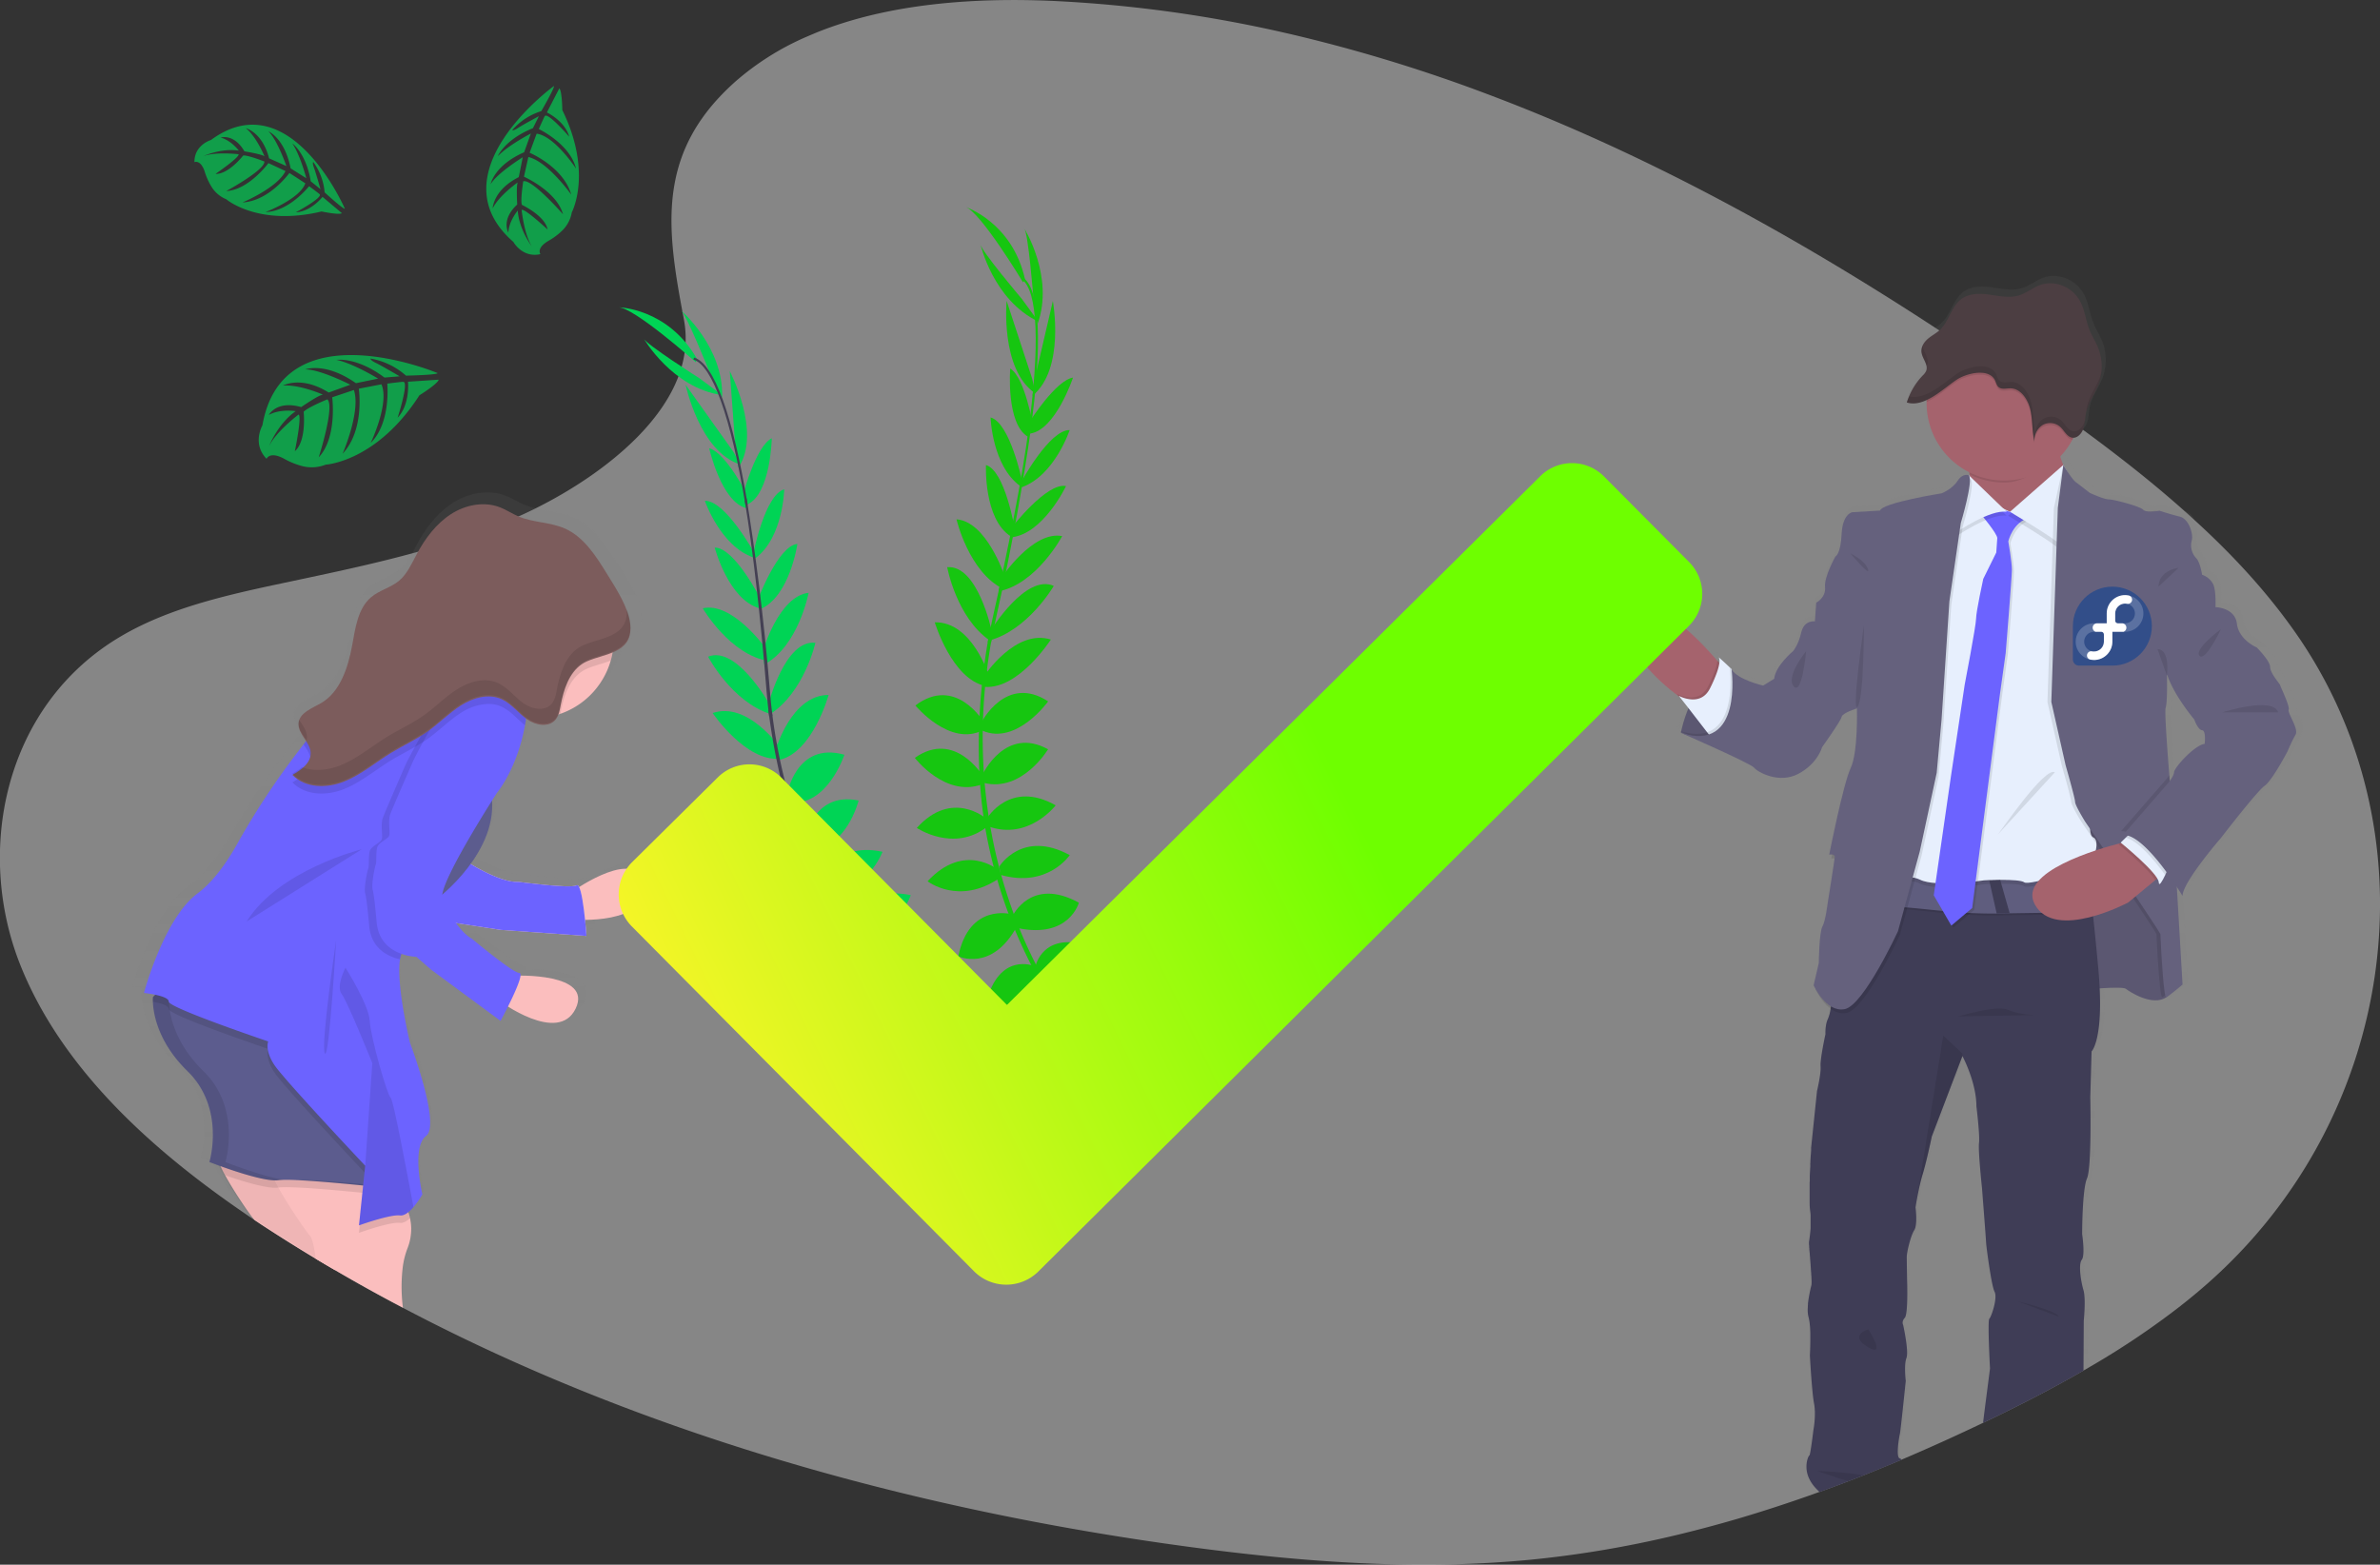 <?xml version="1.0" encoding="UTF-8" standalone="no"?>
<svg
   xmlns:osb="http://www.openswatchbook.org/uri/2009/osb"
   xmlns:dc="http://purl.org/dc/elements/1.1/"
   xmlns:cc="http://creativecommons.org/ns#"
   xmlns:rdf="http://www.w3.org/1999/02/22-rdf-syntax-ns#"
   xmlns:svg="http://www.w3.org/2000/svg"
   xmlns="http://www.w3.org/2000/svg"
   xmlns:xlink="http://www.w3.org/1999/xlink"
   xmlns:sodipodi="http://sodipodi.sourceforge.net/DTD/sodipodi-0.dtd"
   xmlns:inkscape="http://www.inkscape.org/namespaces/inkscape"
   id="875ecf71-6e24-4878-8942-f452de3ecca7"
   data-name="Layer 1"
   width="1149.12"
   height="755.51"
   viewBox="0 0 1149.12 755.51"
   version="1.1"
   sodipodi:docname="conf.svg"
   inkscape:version="0.92.4 (unknown)">
  <rect x="0" y="0" width="1149.12" height="755.51" fill="#333333" stroke="none"/>
  <sodipodi:namedview
     pagecolor="#ffffff"
     bordercolor="#666666"
     borderopacity="1"
     objecttolerance="10"
     gridtolerance="10"
     guidetolerance="10"
     inkscape:pageopacity="0"
     inkscape:pageshadow="2"
     inkscape:window-width="1366"
     inkscape:window-height="709"
     id="namedview1769"
     showgrid="false"
     inkscape:zoom="0.49227708"
     inkscape:cx="491.20496"
     inkscape:cy="449.89092"
     inkscape:window-x="0"
     inkscape:window-y="31"
     inkscape:window-maximized="1"
     inkscape:current-layer="875ecf71-6e24-4878-8942-f452de3ecca7"
     inkscape:snap-global="false" />
  <defs
     id="defs1414">
    <linearGradient
       id="linearGradient3437"
       osb:paint="solid">
      <stop
         style="stop-color:#6eff00;stop-opacity:1;"
         offset="0"
         id="stop3435" />
    </linearGradient>
    <linearGradient
       inkscape:collect="always"
       id="linearGradient1957">
      <stop
         style="stop-color:#6eff00;stop-opacity:1"
         offset="0"
         id="stop1953" />
      <stop
         style="stop-color:#fff42a;stop-opacity:1"
         offset="1"
         id="stop1955" />
    </linearGradient>
    <linearGradient
       id="68edb368-de8c-4504-ab9c-20b2d3a10d17"
       x1="974.2"
       y1="792.81"
       x2="974.2"
       y2="205.4"
       gradientUnits="userSpaceOnUse">
      <stop
         offset="0"
         stop-color="gray"
         stop-opacity="0.25"
         id="stop1406" />
      <stop
         offset="0.54"
         stop-color="gray"
         stop-opacity="0.12"
         id="stop1408" />
      <stop
         offset="1"
         stop-color="gray"
         stop-opacity="0.1"
         id="stop1410" />
    </linearGradient>
    <linearGradient
       id="5cb8051f-96be-4c7d-9e37-aa3efd21256e"
       x1="215.55"
       y1="703.96"
       x2="215.55"
       y2="309.97"
       xlink:href="#68edb368-de8c-4504-ab9c-20b2d3a10d17" />
    <linearGradient
       inkscape:collect="always"
       xlink:href="#linearGradient1957"
       id="linearGradient1959"
       x1="681.575"
       y1="468.196"
       x2="351.158"
       y2="628.021"
       gradientUnits="userSpaceOnUse" />
  </defs>
  <title
     id="title1416">confirmation</title>
  <path
     d="M1091.06,692.18q-5.38,4.73-11,9.19c-.63.51-1.28,1-1.92,1.52a386.28,386.28,0,0,1-42,28.37l-2.73,1.59c-.66.4-1.31.77-2,1.14-15.26,8.81-31.09,16.92-47.11,24.6l-.17.09-1.21.57q-19.38,9.29-39.34,17.78l-.32.12q-9,3.79-18,7.38c-2.45,1-4.91,1.93-7.37,2.88-4.63,1.77-9.27,3.51-13.95,5.18l-.58.22-1,.35-1.25.46Q882.8,800.16,864,805.7l-.22.06q-13.11,3.82-26.39,7.07l-1.21.3c-13,3.14-26.21,5.84-39.5,8l-3.06.49q-14.58,2.29-29.36,3.74c-55.39,5.35-111.44,1-166.49-6.46-111.16-15.08-220.85-43.35-320.89-87.66q-28.8-12.75-56.48-27.3c-.15-.08-.28-.16-.43-.23Q203.4,695,187.28,685.56c-3.15-1.82-6.28-3.68-9.39-5.55q-5.74-3.46-11.43-7c-5-3.12-10-6.32-15-9.59l-2.34-1.56-.9-.61c-1.27-.85-2.52-1.7-3.78-2.56-47-32-88.91-70.78-108.71-119.31-22.88-56-8.24-127,48.43-160.1,19.48-11.4,42.12-17.59,65-22.7l2.34-.52c3.87-.85,7.74-1.67,11.59-2.49,13.49-2.86,27.05-5.7,40.48-8.87h0c7-1.65,13.93-3.38,20.82-5.25l2.82-.78a337.09,337.09,0,0,0,48.61-17.12l.1,0c1.69-.75,3.36-1.53,5-2.33,1.06-.5,2.12-1,3.18-1.55,17-8.46,35-20.19,48.85-34.17,1.11-1.12,2.19-2.26,3.24-3.4.81-.89,1.61-1.79,2.38-2.69,9.71-11.32,16.43-23.89,17.71-37.23h0a48,48,0,0,0-.6-13.43c-1.57-8.39-3.09-16.6-4.21-24.61-2.09-15.05-2.8-29.44.1-43.31v0c2.95-14.14,9.64-27.75,22.41-40.95q2.89-3,6.23-6A131.28,131.28,0,0,1,414.84,90q2.34-1,4.71-2c35.08-14.2,77.23-17.16,116.61-15.2A636.14,636.14,0,0,1,645.42,88c2.85.64,5.7,1.31,8.53,2a757.36,757.36,0,0,1,90,27.83c76.38,28.73,148.47,68.62,215.82,112.64.66.43,1.32.86,2,1.3q4.22,2.75,8.39,5.52,8.07,5.35,16,10.77l3.57,2.43q2.64,1.8,5.25,3.61l5.36,3.71,0,0a5.88,5.88,0,0,1,.72.51l4.56,3.16c2.64,1.84,5.26,3.69,7.89,5.55h0l5.64,4c1.17.84,2.35,1.67,3.52,2.52l6,4.38,1.34,1c.28.2.56.4.83.62l.17.11c16.26,11.93,32.13,24.3,47,37.41l1.92,1.7.2.18c1.62,1.44,3.24,2.9,4.83,4.37C1104.38,341,1121.78,360,1136,381,1201.32,478,1181.93,612.31,1091.06,692.18Z"
     id="path1418"
     style="fill:#ffffff;opacity:0.41;fill-opacity:1"
     fill="#6c63ff"
     opacity="0.1"
     transform="translate(-25.44 -72.24)" />
  <path
     d="M1133.87,412.94c.64-1.74-4.14-11.4-4.14-11.88s-5-5.85-5-8.87-6.53-9.5-6.53-9.5-8.78-3.65-9.74-11.56-10.16-8.08-10.52-8.09c0,0,0-.72.06-1.82,0-2.46-.07-6.85-1.18-9.26a9.4,9.4,0,0,0-5.42-4.61s-1-6.17-2.88-8.07a9.09,9.09,0,0,1-2.22-8.56c.53-1.68.07-4.79-1.25-7.39-1-2.07-2.62-3.84-4.66-4.33l-.17,0c-4.58-1.11-9.71-2.81-9.71-2.81s-.52.1-1.29.21l-.64-.21a28.59,28.59,0,0,1-3.34.42,4.15,4.15,0,0,1-2.71-.89c-1.6-1.75-14.52-5.07-16.91-5.07s-9.26-3.17-9.26-3.17l-6.85-5.23c-1.92-1.46-5.48-7.4-6-8.28l-.08-.11,0,0a27.18,27.18,0,0,1-1.26-3.49c-.07-.22-.12-.44-.19-.68v0a38.15,38.15,0,0,0,3.81-4.68l0-.05c.31-.43.6-.9.89-1.35q.63-1,1.2-2.07c.16-.31.31-.63.47-.93a4,4,0,0,0,1-.17l.43-.16a5.07,5.07,0,0,0,1.1-.69l.32-.29a7.81,7.81,0,0,0,2-3.07c.11-.34.21-.69.29-1,0-.12.06-.25.09-.36s.11-.48.15-.73l.06-.4c0-.25.08-.48.12-.71s0-.28,0-.41c0-.29.08-.6.11-.9.14-1.13.26-2.24.5-3.34a.09.09,0,0,0,0-.05,25.55,25.55,0,0,1,2.36-6.08c1-1.93,2.1-3.83,3-5.82h0c.26-.57.51-1.15.73-1.73s.44-1.28.64-1.93c0-.19.09-.39.14-.59a14.05,14.05,0,0,0,.32-1.43q.08-.31.12-.63c.12-.66.2-1.32.26-2a24.54,24.54,0,0,0-1.64-11.13c-1.19-3-3-5.65-4.19-8.62-1.83-4.51-2.31-9.61-4.55-13.91-3.75-7.2-12.6-10.8-19.87-8.09-3.46,1.28-6.47,3.79-10,4.92-4.7,1.51-9.75.37-14.63-.31s-10.28-.73-14.2,2.45c-4.51,3.67-5.75,10.57-10,14.59a23,23,0,0,1-3.33,2.5c-.86.59-1.73,1.17-2.54,1.84a9.47,9.47,0,0,0-2.95,4,3.38,3.38,0,0,0-.11.34,3.11,3.11,0,0,0-.11.41c0,.15-.05.31-.07.47s0,.22,0,.33a5.77,5.77,0,0,0,0,.72h0s0,.08,0,.12c0,.26.08.53.13.8,0,.07,0,.14,0,.22s.12.45.2.66a.5.5,0,0,1,0,.13,7.22,7.22,0,0,0,.29.72c0,.11.09.24.14.36a1.38,1.38,0,0,1,.14.3,18.93,18.93,0,0,1,1.48,3.67,4.16,4.16,0,0,1-.15,2.44,3.9,3.9,0,0,1-.64,1.07,13.33,13.33,0,0,1-1.12,1.24,33.13,33.13,0,0,0-7.21,11.53c-.18.49-.35,1-.51,1.49v0l.21.06.21.05a7,7,0,0,0,1.19.25,7.25,7.25,0,0,0,.8.09,12.39,12.39,0,0,0,3.26-.26,5,5,0,0,0,.53-.12h0a.58.58,0,0,0,.16-.05l.1,0a17.32,17.32,0,0,0,2.62-.91c.2-.09.41-.17.61-.27,0,.32,0,.65,0,1s0,.36,0,.54c0,.43,0,.84,0,1.27s0,.6,0,.91a37.63,37.63,0,0,0,19.16,30.59c.57.33,1.13.64,1.71.93.05.34.1.69.14,1s.08.57.11.86l-.44-.41a2.91,2.91,0,0,0-1.19-.24,3.82,3.82,0,0,0-1.9.49,7,7,0,0,0-2.49,2.43c-2.7,4.13-7.82,6-7.82,6s-29,4.59-30.14,8.39l-13.56.8s-4.79.63-5.26,10.61v.11c0,.05,0,.08,0,.12-.07,1.19-.16,2.25-.27,3.2,0,0,0,.1,0,.14-.84,6.65-2.74,7.36-2.74,7.36s-5.59,9.82-5.11,14.89a.48.48,0,0,1,0,.12v0a6.53,6.53,0,0,1-.13,2.05,0,0,0,0,0,0,0,9,9,0,0,1-4.18,5.39l-.63,9s-5.26-.79-6.7,5.39-4,9-4,9-8.77,7.29-9.25,13.46l-5.43,3.33s-12.59-2.85-15.47-7.92c0,0-.34-.34-.88-.83l-.08-.12a.28.28,0,0,0,0,.06c-1.88-1.78-5.89-5.5-5.27-4.65a3.92,3.92,0,0,1,.26,2.56l-.94-1-2.51-2.8s-3.59-3.36-8.64-7.37l0,0q-1.73-1.38-3.65-2.82c-6.46-4.79-14.23-9.65-20-10.38-.12-.24-.6-2.05-1.73-2.05a1.9,1.9,0,0,0-1.24.61,16.64,16.64,0,0,0-.11,24.4l1.31,1.22,4.06,3.8,13.7,12.8c.17.12.33.25.5.36l.81,1,.63.81,1.09,1.39,1.57,2c-.08.21-.17.41-.24.61-.59,1.44-1.1,2.84-1.52,4.12,0,0,0,.1,0,.14-.1.32-.2.62-.29.92,0,.1-.07.21-.1.31-.1.3-.18.6-.27.87s-.1.35-.14.52-.07.21-.1.31c-.45,1.59-.73,2.81-.88,3.49l-1.06-.33,1,.45a1.36,1.36,0,0,1,0,.17l-.06.32c.31.15.64.29,1,.43l.23.1,3.92,1.73h0c.79.35,1.65.72,2.57,1.14s1.63.73,2.52,1.11h0c10.24,4.56,24.59,11.11,25.61,12.42,1.59,2.07,12.12,8.08,21.7,3s11.63-12.84,11.63-12.84,9.26-12.82,9.58-14.72c.24-1.46,4.52-3.11,6.5-3.8l.19-.06.8-.26s0,.4,0,1.09v.05c0,.35,0,.79,0,1.28,0,4.46-.06,14.16-1.46,21.21a.13.13,0,0,0,0,.06,23.06,23.06,0,0,1-1.59,5.3c-3.67,7.76-10.52,42.14-10.52,42.14l.16,0a4.64,4.64,0,0,1,1.2-.06c-.14.64-.23,1.14-.3,1.48s-.1.51-.1.51l.12,0a4.6,4.6,0,0,1,1.16-.07,2.44,2.44,0,0,1,.39.05c0,.2-.06.44-.1.72,0,0,0,.1,0,.15s0,.06,0,.1-.06.31-.08.48c-.83,5.72-3.23,20.61-3.23,20.61s-1,8.23-2.56,11.08c-.67,1.21-1.08,4.56-1.34,8,0,.5-.07,1-.11,1.52-.26,4.24-.3,8.21-.3,8.21l-.07.26L901.14,547a3.07,3.07,0,0,0,.13.29h0c.17.32.44.87.83,1.55v0l.12.26a29.78,29.78,0,0,0,5.54,7.8,14.41,14.41,0,0,0,1.68,1.43h0c0,.12-.05.25-.07.35s-.06.38-.09.56a16.19,16.19,0,0,1-1.13,4A13.38,13.38,0,0,0,907,567.6a0,0,0,0,0,0,0,20.06,20.06,0,0,0-.1,3.24l-.13.59h0c-.35,1.63-1.35,6.41-1.89,10.3-.13.89-.25,1.75-.32,2.55a12.39,12.39,0,0,0,0,2.23,18.31,18.31,0,0,1-.2,3.74c0,.36-.08.73-.13,1.1-.54,3.52-1.43,7.21-1.43,7.21l-2.87,27.55,0,.49c0,.11,0,.31,0,.57s0,.36,0,.57,0,.45-.06.72c0,.65-.1,1.42-.17,2.32q0,.48-.06,1c0,.3,0,.62-.06.95,0,.17,0,.34,0,.52s0,.52-.05.79,0,.51,0,.76,0,.47,0,.71c-.09,1.47-.19,3.06-.26,4.67,0,.26,0,.52,0,.78l0,.76c0,.51,0,1-.07,1.54,0,.34,0,.69,0,1s0,.94,0,1.4V646c0,.3,0,.6,0,.88,0,.67,0,1.32,0,1.95,0,.28,0,.57,0,.85q0,1.36,0,2.58c0,.41,0,.8,0,1.18a29.11,29.11,0,0,0,.24,3.18c.11.78.19,1.6.23,2.44,0,.39,0,.78,0,1.16a5.61,5.61,0,0,1,0,.58c0,.19,0,.4,0,.59s0,.54,0,.8c0,.42,0,.83,0,1.24,0,.17,0,.33,0,.49s0,.59,0,.88l0,.48c-.25,3.44-.72,6.23-.79,6.67,0,0,0,0,0,0v0s0,.09,0,.26,0,.15,0,.24,0,.17,0,.27,0,.11,0,.17c0,.25.06.57.09.92,0,.16,0,.32,0,.5v0c0,.18,0,.38.06.58s0,.19,0,.3c0,.36.06.73.1,1.12s.09.81.12,1.23l.06.79c0,.38.08.78.11,1.17l0,.4c0,.27.06.53.08.81l.09,1.23c0,.27.06.55.08.82s0,.28,0,.42l.13,1.62c0,.27,0,.53.05.8,0,.42.06.85.1,1.25s0,.92.07,1.34.05.84.06,1.22a16.89,16.89,0,0,1,0,3.39c-.26,1.14-1.1,4.33-1.58,7.79,0,.31-.09.62-.12.94s0,.37,0,.56l-.06.75c0,.6-.07,1.21-.07,1.8a13.87,13.87,0,0,0,.45,4,18.93,18.93,0,0,1,.5,2.64c0,.14,0,.29.05.44,0,.32.07.65.1,1s.05.68.07,1c0,.7.06,1.42.09,2.15,0,.48,0,1,0,1.45.07,4.22-.13,8.35-.19,9.41v.08c0,.12,0,.18,0,.18s1,17.75,2.07,23.44c.14.75.24,1.51.31,2.29,0,.29,0,.58.05.87a44.62,44.62,0,0,1-.68,9.84s-1.12,12.19-1.59,12.19c-.23,0-1.27,1.88-1.43,4.72v.08c-.14,3.17.83,7.53,5.25,11.84l.48.47.58-.22c4.68-1.67,9.32-3.41,13.95-5.18,2.46-.95,4.92-1.9,7.37-2.88q9.08-3.59,18-7.38l0,0a1.14,1.14,0,0,1-.57-.72c-.92-2.45.45-10,.73-11.16s2.87-25.83,2.87-25.83-1-7.75.32-11.07-1.6-16.17-1.6-16.17-1-1.58.8-3.48,1.12-18.85,1.12-18.85-.16-8.56-.16-10.78,1.92-10.3,3.66-13,.65-11.1.65-11.1v0l.1-.64c0-.24.08-.54.14-.89l.15-.85a117.52,117.52,0,0,1,3.1-13.75c2.08-6.65,4.47-18.37,4.47-18.37L973.41,583v0l.46-1.16.17-.46s6.85,12.68,6.85,24.4c0,0,1.76,14.1,1.29,17.9s1.43,21.7,1.43,21.7,2.06,25.67,2.06,26.77S988.23,693,989.83,696s-1.6,12.2-2.55,13.15.32,24.24.32,24.24-2.41,18.37-2.88,22.17c-.09.69-.23,1.73-.38,3,16-7.68,31.85-15.79,47.11-24.6.66-.37,1.31-.74,2-1.14l.11-22.73s1.12-10.61-.16-14.9-2.55-12.5-.79-14.72.16-12.51.16-12.51,0-21.71,2.39-27.09,1.6-39.44,1.6-39.44l.63-22.34s5.09-4.82,4-29.79c0-.27,0-.56,0-.85,5.56-.35,11.83-.55,12.78.23,1.52,1.22,10.08,6.76,16.71,5.38h0a8.13,8.13,0,0,0,3.06-1.27c1.44-.64,8-6.18,8-6.18l-2.54-42.73v0l-.27-4.75c.48.73.9,1.38,1.26,2,1,1.52,1.55,2.45,1.55,2.45,0-6.65,18.83-28.19,18.83-28.19s17.55-22.65,21.37-25.35,11.33-16.95,11.33-16.95a69.08,69.08,0,0,1,3.83-7.92C1139,422.29,1133.23,414.68,1133.87,412.94Zm-56.15,30.41a9.93,9.93,0,0,1-2.12,4.27c-.08-1-.16-1.93-.24-2.93,0-.08,0-.18,0-.26-1.12-13.94-2.32-30.8-1.77-32.45.45-1.32.61-4.82.66-8.18h0c.07-3.83,0-7.48,0-7.48l0,0,.18-.25c3.22,10,13.21,21.66,13.21,21.66s1.76,5.07,3.83,5.23,1.27,6.65,1.27,6.65a7.54,7.54,0,0,0-2.72,1,23.83,23.83,0,0,0-2.82,1.91l0,0C1082.62,436,1077.83,441.73,1077.72,443.35Z"
     transform="translate(-25.44 -72.24)"
     fill="url(#68edb368-de8c-4504-ab9c-20b2d3a10d17)"
     id="path1420" />
  <path
     d="M837,426s5.82-30.5,24.52-30.66l13.68,28.14L866,429.73S846.24,430.36,837,426Z"
     transform="translate(-25.44 -72.24)"
     fill="#65617d"
     id="path1422" />
  <path
     d="M875.16,423.44,866,429.73s-13.94.44-23.9-2A27.3,27.3,0,0,1,837,426s0-.17.1-.49a.7.7,0,0,1,0-.12,69.41,69.41,0,0,1,3.54-11.2c.57-1.37,1.23-2.78,1.93-4.19,2.74-5.27,6.59-10.44,11.86-13a16.22,16.22,0,0,1,6.23-1.63l.56,0h.27l.31.62,4.62,9.51Z"
     transform="translate(-25.44 -72.24)"
     opacity="0.1"
     id="path1424" />
  <path
     d="M1030.48,550.15s19.65-1.88,21.38-.47,12.89,8.65,19.5,4.09,2.2-20.44,2.2-21.07-.63-23.11-.63-23.11l-11.79-15.88-14.78-27.82-30.18-3,.78,44.18-.15,22.64Z"
     transform="translate(-25.44 -72.24)"
     fill="#65617d"
     id="path1426" />
  <path
     d="M1030.48,550.15s19.65-1.88,21.38-.47,12.89,8.65,19.5,4.09,2.2-20.44,2.2-21.07-.63-23.11-.63-23.11l-11.79-15.88-14.78-27.82-30.18-3,.78,44.18-.15,22.64Z"
     transform="translate(-25.44 -72.24)"
     opacity="0.1"
     id="path1428" />
  <path
     d="M857.55,394.52S856,413.7,844,414c0,0-3.38-2-7.94-5.45-10.5-7.85-27.15-22.95-22.55-37,6.6-20.12,38.67,17,38.67,17l2.47,2.76Z"
     transform="translate(-25.44 -72.24)"
     fill="#a5636d"
     id="path1430" />
  <path
     d="M857.55,394.52S856,413.7,844,414c0,0-3.38-2-7.94-5.45l-1-1.31a15.62,15.62,0,0,0,6.55,1.77c3,.06,6.38-1,8.55-5.39a69.41,69.41,0,0,0,3.31-7.61,22.92,22.92,0,0,0,1.2-4.72Z"
     transform="translate(-25.44 -72.24)"
     opacity="0.1"
     id="path1432" />
  <path
     d="M852.36,429.26l-2.69-3.46-9-11.65L836,408.2a15.61,15.61,0,0,0,6.54,1.76c3,.07,6.38-1,8.55-5.39a67.51,67.51,0,0,0,3.31-7.61c1.49-4.24,1.46-6.42.93-7.16s3.34,2.85,5.2,4.62l.07.06.86.82.33.64,4.55,9.11s0,.13,0,.38C866.76,408.32,868.29,426.66,852.36,429.26Z"
     transform="translate(-25.44 -72.24)"
     fill="#e7effd"
     id="path1434" />
  <path
     d="M943.62,777a4.57,4.57,0,0,0-.94-.62l-.08,0c-1.88-.79-.16-10.54.16-11.8S945.59,739,945.59,739s-.94-7.69.32-11-1.58-16-1.58-16-.94-1.57.79-3.46,1.1-18.71,1.1-18.71-.15-8.48-.15-10.69,1.88-10.21,3.61-12.89.63-11,.63-11v0l.09-.64c.05-.23.09-.53.14-.88l.15-.84c0-.2.07-.41.11-.64.09-.5.19-1,.3-1.64.06-.36.13-.74.21-1.12.23-1.2.5-2.52.79-3.87.09-.42.19-.85.29-1.27s.24-1,.37-1.52c.08-.31.15-.61.24-.92.23-.92.48-1.81.75-2.66,2-6.61,4.41-18.24,4.41-18.24l14.61-38.38.17-.46.46.89v0c1.52,3.07,6.29,13.52,6.29,23.31,0,0,1.74,14,1.26,17.76s1.42,21.54,1.42,21.54,2,25.46,2,26.56,2.52,20.76,4.09,23.74-1.57,12.11-2.52,13,.32,24.06.32,24.06-2.36,18.23-2.84,22c-.1.9-.3,2.41-.51,4.26l1.21-.57.17-.09c16-7.68,31.85-15.79,47.11-24.6l.13-24.11s1.1-10.54-.15-14.78-2.52-12.42-.8-14.63.17-12.41.17-12.41,0-21.54,2.35-26.88,1.58-39.15,1.58-39.15l.62-22.16s5.13-4.89,3.92-30.41c-.13-2.72-.33-5.67-.61-8.89-.87-9.63-1.75-18.35-2.55-25.9-.07-.65-.14-1.29-.21-1.91-.08-.84-.18-1.67-.26-2.48-.19-1.71-.37-3.35-.55-4.91-.06-.46-.11-.91-.16-1.36q-.39-3.36-.73-6.2c-.08-.74-.18-1.47-.26-2.16-.13-1-.25-2-.36-2.93,0-.22-.06-.44-.09-.66,0-.4-.09-.78-.14-1.15-.52-4.08-.83-6.31-.83-6.31h-.14l-15.81.14-34.51.33H981l-18,.17H961.9l-8.64.09h-1.47l-18,.17H932.7L925.31,516l-15.09,34.59s-.23,3.79-.76,7.49l0,.22c0,.13,0,.25-.06.36s-.06.38-.09.56a19.43,19.43,0,0,1-1.27,4.89,12.22,12.22,0,0,0-1,3.45,0,0,0,0,0,0,0,20.23,20.23,0,0,0-.23,3.83h0c0,.14,0,.21,0,.21s-1.2,5.45-1.9,10.09c-.13.89-.25,1.75-.32,2.55a16.13,16.13,0,0,0-.14,2.93,16.43,16.43,0,0,1-.11,3c0,.36-.08.73-.13,1.1-.49,3.68-1.48,7.8-1.48,7.8l-2.84,27.36a.62.62,0,0,1,0,.09c0,.11,0,.31,0,.57s0,.36,0,.57,0,.45-.06.72c0,.65-.1,1.42-.17,2.32q0,.48-.06,1c0,.3,0,.62-.06.95,0,.17,0,.34,0,.52s0,.52-.05.79,0,.51,0,.76,0,.47,0,.71c-.08,1.47-.18,3.06-.25,4.67,0,.26,0,.52,0,.78l0,.76c0,.51,0,1-.07,1.54,0,.34,0,.69,0,1s0,.94,0,1.4V646c0,.3,0,.6,0,.88,0,.67,0,1.32,0,1.95,0,.28,0,.57,0,.85q0,1.36,0,2.58c0,.41,0,.8,0,1.18a27.26,27.26,0,0,0,.24,3.34c.1.74.18,1.5.23,2.28,0,.39,0,.78,0,1.16s0,.78,0,1.17,0,.54,0,.8c0,.42,0,.83,0,1.24,0,.17,0,.33,0,.49s0,.59,0,.88l0,.48c-.25,3.44-.72,6.23-.79,6.67,0,0,0,0,0,0v0s0,.09,0,.26,0,.15,0,.24,0,.17,0,.27,0,.11,0,.17c0,.25.06.57.09.92,0,.16,0,.32,0,.5v0c0,.18,0,.38.06.58s0,.19,0,.3c0,.36.06.73.1,1.12s.08.81.12,1.23l.06.79c0,.38.08.78.11,1.17l0,.4c0,.27.06.53.08.81l.09,1.23c0,.27.06.55.08.82l0,.42.13,1.62c0,.27,0,.53.05.8,0,.42.06.85.1,1.25s0,.92.07,1.34.05.84.06,1.22a17.78,17.78,0,0,1,0,3.28,76.62,76.62,0,0,0-1.56,7.9c0,.31-.09.62-.12.94s0,.37,0,.56l-.06.75c0,.6-.07,1.21-.07,1.8a13.78,13.78,0,0,0,.45,3.77,21.18,21.18,0,0,1,.55,3.32c.08.64.13,1.32.17,2s.06,1.42.09,2.15c0,.48,0,1,0,1.45.06,4.75-.2,9.29-.2,9.29a1.09,1.09,0,0,0,0,.12v.08c.1,2,1,17.77,2,23.07a24,24,0,0,1,.35,2.84c0,.29,0,.58.05.87a45.81,45.81,0,0,1-.71,9.19S899.52,775,899.05,775c-.24,0-1.44,2.22-1.41,5.47v.08c0,3.06,1.18,7,5.19,11l1.12,1.12c4.68-1.67,9.32-3.41,13.95-5.18,2.46-.95,4.92-1.9,7.37-2.88q9.08-3.59,18-7.38Z"
     transform="translate(-25.44 -72.24)"
     fill="#3f3d56"
     id="path1436" />
  <path
     d="M1026.08,304.59l-23.27,24.85s-29.86-12-26.72-16c1.22-1.58,1-6.57.32-12.08-1.1-8.71-3.46-18.74-3.46-18.74s52.19-8.49,47.78.32c-1.6,3.21-1.33,7-.33,10.44A39.58,39.58,0,0,0,1026.08,304.59Z"
     transform="translate(-25.44 -72.24)"
     fill="#a5636d"
     id="path1438" />
  <path
     d="M1020.73,282.9c-1.6,3.21-2.37,3.52-1.37,7-6.82,7.32-15.5,15.33-26.29,15.33a37.24,37.24,0,0,1-16.66-3.9c-1.1-8.71-3.46-18.74-3.46-18.74S1025.14,274.09,1020.73,282.9Z"
     transform="translate(-25.44 -72.24)"
     opacity="0.1"
     id="path1440" />
  <path
     d="M1030.49,266.86a37.42,37.42,0,1,1-74.84,0c0-.18,0-.36,0-.54a37.42,37.42,0,0,1,74.83.54Z"
     transform="translate(-25.44 -72.24)"
     fill="#a5636d"
     id="path1442" />
  <path
     d="M1035.9,513.7c-5,0-21.46.18-39.9.47h-.23l-6.09.1h-.19c-21.87.35-43.42-3.92-52.07-3.11-18.4,1.73,6.6-17,6.6-17a154,154,0,0,0,41.9,4.24l5.29-.28c16.71-.94,33.51-2.51,42.29-5.15C1034.11,497.85,1035,504.92,1035.9,513.7Z"
     transform="translate(-25.44 -72.24)"
     opacity="0.1"
     id="path1444" />
  <path
     d="M1035.9,512.76c-5,0-21.46.17-39.9.47h-.23l-6.09.1h-.19c-21.87.35-43.42-3.92-52.07-3.11-18.4,1.72,6.6-17,6.6-17a153.75,153.75,0,0,0,41.9,4.23l5.29-.27c16.71-.94,33.51-2.52,42.29-5.15C1034.11,496.91,1035,504,1035.9,512.76Z"
     transform="translate(-25.44 -72.24)"
     fill="#5f5d7e"
     id="path1446" />
  <path
     d="M983,315l-28.93,13.52L931.76,501.1s13.2-6,20.75-2.2,30.81.32,30.81.32,17-1,19.49.94,32.08-7.86,32.08-7.86,5.34-11.95,1.25-13.83S1037.4,458,1037.4,458l-2.51-124.51-5-16-13.52-8.17-13.83,11-6.6.95Z"
     transform="translate(-25.44 -72.24)"
     opacity="0.1"
     id="path1448" />
  <path
     d="M983,313.08,954.08,326.6,931.76,499.22s13.2-6,20.75-2.2,30.81.31,30.81.31,17-.94,19.49.94,32.08-7.86,32.08-7.86,5.34-11.94,1.25-13.83,1.26-20.44,1.26-20.44l-2.51-124.51-5-16-13.52-8.18-13.83,11-6.6.94Z"
     transform="translate(-25.44 -72.24)"
     fill="#e7effd"
     id="path1450" />
  <path
     d="M982.53,321.1s8.34,9.9,8.18,11.95-.47,6.91-.47,6.91L984,352.7s-3.46,15.88-3.46,19.18-5.5,31.91-5.5,31.91l-6.6,44-8.34,57.7,8.49,14.62,10.06-8.49L992,408.82l2.83-20.28s3-36.47,3-40.24-1.73-13.68-1.73-13.68,2.05-9.43,10.54-11.63-.63-.48-.63-.48l-4.87-3.93-4.25,1.73S985.05,316.7,982.53,321.1Z"
     transform="translate(-25.44 -72.24)"
     opacity="0.1"
     id="path1452" />
  <path
     d="M981.59,320.16s8.33,9.9,8.18,11.94-.48,6.92-.48,6.92L983,351.76s-3.46,15.87-3.46,19.17-5.5,31.92-5.5,31.92l-6.61,44-8.33,57.69,8.49,14.62,10.06-8.49L991,407.88l2.83-20.28s3-36.47,3-40.25-1.73-13.67-1.73-13.67,2-9.44,10.53-11.64-.62-.47-.62-.47l-4.88-3.93-4.24,1.73S984.11,315.75,981.59,320.16Z"
     transform="translate(-25.44 -72.24)"
     fill="#6c63ff"
     id="path1454" />
  <path
     d="M976.09,303.65s-1.26.94-1.57,7.23-4.72,20.44-4.72,20.44,16.35-11.32,24.53-10.06Z"
     transform="translate(-25.44 -72.24)"
     opacity="0.1"
     id="path1456" />
  <path
     d="M976.09,301.76s-1.26.95-1.57,7.23-4.72,20.44-4.72,20.44,16.35-11.32,24.53-10.06Z"
     transform="translate(-25.44 -72.24)"
     fill="#e7effd"
     id="path1458" />
  <path
     d="M1020.74,298.62,995,321.26s21.7,12.89,24.53,16,5.66-30.81,5.66-30.81Z"
     transform="translate(-25.44 -72.24)"
     opacity="0.1"
     id="path1460" />
  <path
     d="M1021.68,296.73,995.9,319.37s21.69,12.89,24.52,16,5.66-30.82,5.66-30.82Z"
     transform="translate(-25.44 -72.24)"
     fill="#e7effd"
     id="path1462" />
  <path
     d="M977,303.65s-2.83-1.42-5.5,2.67-7.7,6-7.7,6-28.62,4.56-29.72,8.33l-13.36.78S916,322,915.56,332s-3,10.84-3,10.84-5.51,9.75-5,14.78-4.25,7.55-4.25,7.55L923,416.21s.63,21.07-3,28.77-10.38,41.82-10.38,41.82,2.83-.63,2.67,1.26-3.46,22.48-3.46,22.48-.94,8.17-2.51,11-1.73,17.61-1.73,17.61L902,549.84s6,13.36,15.1,11.47,25.62-37.57,25.62-37.57l10.53-38.51,8.18-38.05,2.36-25.78,3.77-57.07,5.5-37.73S979.23,306.32,977,303.65Z"
     transform="translate(-25.44 -72.24)"
     opacity="0.1"
     id="path1464" />
  <path
     d="M976.09,301.76s-2.83-1.41-5.5,2.68-7.71,6-7.71,6-28.61,4.56-29.71,8.33l-13.36.79s-4.72.63-5.19,10.53-3,10.85-3,10.85-5.5,9.75-5,14.78-4.24,7.54-4.24,7.54L922,414.32s.63,21.07-3,28.77-10.37,41.82-10.37,41.82,2.83-.63,2.67,1.26-3.46,22.48-3.46,22.48-.94,8.17-2.51,11-1.73,17.61-1.73,17.61L901.1,548s6,13.36,15.09,11.48,25.63-37.58,25.63-37.58l10.53-38.51,8.18-38,2.35-25.78,3.78-57.06,5.5-37.73S978.29,304.44,976.09,301.76Z"
     transform="translate(-25.44 -72.24)"
     fill="#65617d"
     id="path1466" />
  <path
     d="M875.16,423.44,866,429.73s-13.94.44-23.9-2l-5.08-2.25-1-.45,1.05.33c5.26,1.56,9.37,1.53,12.58.45,12.91-4.34,11.48-25.65,11-30.47,0-.48-.08-.79-.1-.91a.28.28,0,0,1,0-.06l.08.12a5.72,5.72,0,0,0,.59.83,6.65,6.65,0,0,0,.58.61l0,0,4.55,9.11s0,.13,0,.38Z"
     transform="translate(-25.44 -72.24)"
     opacity="0.1"
     id="path1468" />
  <path
     d="M906.76,362l-4.4,1.26-.63,9s-5.19-.78-6.6,5.35-3.93,9-3.93,9-8.65,7.23-9.12,13.36l-5.35,3.3s-12.42-2.83-15.25-7.86c0,0,5.66,40.56-24.52,30.66,0,0,33.8,14.78,35.37,16.82s11.95,8,21.38,3S905.19,433,905.19,433s9.12-12.73,9.43-14.62,7.39-4.09,7.39-4.09l13.52-32.69Z"
     transform="translate(-25.44 -72.24)"
     fill="#65617d"
     id="path1470" />
  <path
     d="M1017.12,317.48l4.56-20.75s2,6.76,4.09,8.33,6.76,5.19,6.76,5.19,6.76,3.15,9.11,3.15,15.1,3.3,16.67,5,7.86.47,7.86.47,5.19,1.73,9.75,2.83,6.76,8.65,5.81,11.63a9.09,9.09,0,0,0,2.2,8.49c1.89,1.89,2.83,8,2.83,8a9.22,9.22,0,0,1,5.35,4.56c1.57,3.46,1.1,11,1.1,11l-23.42,33s.31,12.73-.63,15.56,3.3,50.94,3.3,50.94l4.87,82.69s-6.44,5.5-7.86,6.13-2.83-29.24-2.83-30.34-36.31-54.4-36.31-54.4-4.88-7.86-4.88-9.59-4.56-17.6-4.56-17.6L1014,411.18Z"
     transform="translate(-25.44 -72.24)"
     opacity="0.1"
     id="path1472" />
  <path
     d="M1095.16,363.63c0,1.08-.06,1.8-.06,1.8l-23.41,33,0,0s.32,12.74-.62,15.57c-.55,1.64.65,18.56,1.76,32.45.79,10,1.54,18.48,1.54,18.48l2.06,35.08,2.8,47.62s-6.44,5.5-7.85,6.13-2.83-29.24-2.83-30.35S1032.21,469,1032.21,469s-4.87-7.87-4.87-9.6-4.56-17.61-4.56-17.61l-6.91-30.65,3.14-93.7,2.67-20.75s3.93,6.77,6,8.33,6.75,5.19,6.75,5.19,6.76,3.15,9.12,3.15,15.09,3.3,16.67,5,7.86.47,7.86.47,5.18,1.73,9.74,2.83,6.76,8.65,5.82,11.63a9.06,9.06,0,0,0,2.2,8.49c1.88,1.88,2.83,8,2.83,8a9.25,9.25,0,0,1,5.35,4.56C1095.09,356.82,1095.19,361.18,1095.16,363.63Z"
     transform="translate(-25.44 -72.24)"
     fill="#65617d"
     id="path1474" />
  <path
     d="M925.27,784.53c-2.45,1-4.91,1.93-7.37,2.88-7.71-2.25-14.91-4.9-14.91-4.9A204.74,204.74,0,0,1,925.27,784.53Z"
     transform="translate(-25.44 -72.24)"
     opacity="0.1"
     id="path1476" />
  <path
     d="M999.67,700.6s18.71,4.4,19.81,7.39Z"
     transform="translate(-25.44 -72.24)"
     opacity="0.1"
     id="path1478" />
  <path
     d="M927.51,714.12s-9.75,2.83-.31,8.49S927.51,714.12,927.51,714.12Z"
     transform="translate(-25.44 -72.24)"
     opacity="0.1"
     id="path1480" />
  <path
     d="M970.74,563c1.1,0,18.24-5.66,24.21-3.14s13.37,2.51,13.37,2.51Z"
     transform="translate(-25.44 -72.24)"
     opacity="0.1"
     id="path1482" />
  <path
     d="M973,581l-.17,1.56L958.17,620.9s-2.36,11.63-4.41,18.23a119.52,119.52,0,0,0-3.06,13.65l13-80.46Z"
     transform="translate(-25.44 -72.24)"
     opacity="0.1"
     id="path1484" />
  <path
     d="M995.77,513.23l-6.09.1h-.19l-3.57-15.85c1.75-.08,3.52-.17,5.29-.28Z"
     transform="translate(-25.44 -72.24)"
     fill="#3f3d56"
     id="path1486" />
  <path
     d="M1069.94,494l-3.91,3.23L1053,508s-35.37,18.87-45.11.94c-8.59-15.79,31.51-27.06,41.17-29.52,1.31-.33,2.06-.5,2.06-.5Z"
     transform="translate(-25.44 -72.24)"
     fill="#a5636d"
     id="path1488" />
  <path
     d="M918.87,339.49s6.91,3.15,8.48,7.55S918.87,339.49,918.87,339.49Z"
     transform="translate(-25.44 -72.24)"
     opacity="0.1"
     id="path1490" />
  <path
     d="M897.48,386.66s-10.06,12.26-6,17S897.48,386.66,897.48,386.66Z"
     transform="translate(-25.44 -72.24)"
     opacity="0.1"
     id="path1492" />
  <path
     d="M1077.33,346.41s-9.43.94-9.75,9.12Z"
     transform="translate(-25.44 -72.24)"
     opacity="0.1"
     id="path1494" />
  <path
     d="M989.92,475.32c1-.94,22.64-33,27.67-30.18Z"
     transform="translate(-25.44 -72.24)"
     opacity="0.1"
     id="path1496" />
  <path
     d="M1030.49,266.86a37.29,37.29,0,0,1-4.43,17.66l-.28,0c-2.37-.5-3.6-3.26-5.41-5a7.37,7.37,0,0,0-8.49-1.19,8.61,8.61,0,0,0-4.17,8.07c-1.2-5-.82-10.39-2-15.43s-4.69-10.15-9.51-10.24c-2.08,0-4.5.77-6-.79-.91-.94-1.09-2.42-1.77-3.56-3.45-5.57-13.93-2.75-18.21.11s-9.25,7.42-14.57,9.87a37.42,37.42,0,0,1,74.83.54Z"
     transform="translate(-25.44 -72.24)"
     opacity="0.1"
     id="path1498" />
  <path
     d="M988.44,255.4c.68,1.14.86,2.62,1.77,3.56,1.5,1.55,3.92.75,6,.79,4.82.08,8.34,5.19,9.51,10.23s.79,10.4,2,15.43a8.61,8.61,0,0,1,4.17-8.06,7.35,7.35,0,0,1,8.48,1.19c1.81,1.72,3,4.48,5.42,5s4.66-1.78,5.52-4.28.79-5.24,1.35-7.83c1.07-4.91,4.27-8.93,6-13.59a24.6,24.6,0,0,0-.16-17.56c-1.18-3-2.93-5.61-4.13-8.56-1.8-4.48-2.28-9.53-4.48-13.8-3.7-7.15-12.42-10.72-19.58-8-3.42,1.29-6.39,3.78-9.86,4.89-4.64,1.49-9.61.37-14.42-.3s-10.13-.73-14,2.43c-4.45,3.64-5.67,10.48-9.85,14.48-1.76,1.68-3.94,2.75-5.79,4.3s-3.45,3.86-3.24,6.38c.28,3.26,3.47,6.22,2.29,9.23a7.29,7.29,0,0,1-1.75,2.3,33,33,0,0,0-7.61,12.95c8.42,2.63,17.52-6.65,24.11-11C974.52,252.65,985,249.82,988.44,255.4Z"
     transform="translate(-25.44 -72.24)"
     fill="#4c3e42"
     id="path1500" />
  <path
     d="M1069.94,494l-3.91,3.23c-3.45-5.75-17.62-17.23-17.62-17.23l.61-.59c1.31-.33,2.06-.5,2.06-.5Z"
     transform="translate(-25.44 -72.24)"
     opacity="0.1"
     id="path1502" />
  <path
     d="M1073.72,488.21s-1.41,3.5-2.86,6.53-3,5.77-3.12,3.54c-.16-4.41-18.39-19.19-18.39-19.19l2.47-2.4,2.87-2.79Z"
     transform="translate(-25.44 -72.24)"
     fill="#e7effd"
     id="path1504" />
  <path
     d="M1074.35,464.94l2.06,35.08c-4.88-7.59-18.29-27.06-26.91-26.43l20.91-24a26.9,26.9,0,0,0,2.4-3.08C1073.6,456.49,1074.35,464.94,1074.35,464.94Z"
     transform="translate(-25.44 -72.24)"
     opacity="0.1"
     id="path1506" />
  <path
     d="M1073.72,488.21s-1.41,3.5-2.86,6.53c-5.48-7.52-13-16.39-19-18.05l2.87-2.79Z"
     transform="translate(-25.44 -72.24)"
     opacity="0.1"
     id="path1508" />
  <path
     d="M1089.44,361l5.66,4.4s9.43.16,10.37,8,9.59,11.48,9.59,11.48,6.45,6.44,6.45,9.43,4.87,8.33,4.87,8.8,4.72,10.06,4.09,11.79,5,9.28,3.3,12.11a69.39,69.39,0,0,0-3.77,7.86s-7.39,14.15-11.17,16.82-21.06,25.15-21.06,25.15-18.55,21.38-18.55,28c0,0-18.08-30.19-28.77-29.4l20.91-24.05s3.61-3.93,3.77-6.29,10.06-13.21,14.78-13.68c0,0,.78-6.45-1.26-6.6s-3.77-5.19-3.77-5.19-13.84-16.35-14-26.73S1089.44,361,1089.44,361Z"
     transform="translate(-25.44 -72.24)"
     fill="#65617d"
     id="path1510" />
  <path
     d="M1097.77,376s-13.21,9.74-10.38,12.89S1097.77,376,1097.77,376Z"
     transform="translate(-25.44 -72.24)"
     opacity="0.1"
     id="path1512" />
  <path
     d="M1098.4,416.21s24.52-7.86,27,0Z"
     transform="translate(-25.44 -72.24)"
     opacity="0.1"
     id="path1514" />
  <path
     d="M925.39,374.08s0,35.84-3.07,39.38S925.39,374.08,925.39,374.08Z"
     transform="translate(-25.44 -72.24)"
     opacity="0.1"
     id="path1516" />
  <path
     d="M1067.11,385.63l4.56,12.81S1073.48,385.87,1067.11,385.63Z"
     transform="translate(-25.44 -72.24)"
     opacity="0.1"
     id="path1518" />
  <g
     opacity="0.1"
     id="g1528">
    <path
       d="M956,248.22c1.15-2.95-1.86-5.84-2.26-9a6,6,0,0,0-.5,2.84c.2,2.39,2,4.61,2.43,6.82A4,4,0,0,0,956,248.22Z"
       transform="translate(-25.44 -72.24)"
       id="path1520" />
    <path
       d="M1008.13,282.08c-1.13-5-.8-10.21-1.94-15.16s-4.69-10.16-9.51-10.24c-2.08,0-4.5.76-6-.79-.91-.94-1.09-2.42-1.77-3.56-3.44-5.57-13.92-2.75-18.21.11-6.43,4.27-15.26,13.21-23.51,11.19-.39.95-.76,1.91-1.07,2.9,8.42,2.63,17.52-6.65,24.11-11,4.29-2.85,14.76-5.68,18.21-.1.68,1.14.86,2.62,1.77,3.56,1.5,1.55,3.92.75,6,.79,4.82.08,8.34,5.19,9.51,10.23s.79,10.4,2,15.43A8.54,8.54,0,0,1,1008.13,282.08Z"
       transform="translate(-25.44 -72.24)"
       id="path1522" />
    <path
       d="M1031.77,276.18c-.86,2.5-3.1,4.79-5.52,4.28s-3.6-3.26-5.41-5a7.38,7.38,0,0,0-8.49-1.18,8.55,8.55,0,0,0-4.17,7.61,8.21,8.21,0,0,1,3.7-4.55,7.35,7.35,0,0,1,8.48,1.19c1.81,1.72,3,4.48,5.42,5s4.66-1.78,5.52-4.28a22,22,0,0,0,.86-4.52A14.06,14.06,0,0,1,1031.77,276.18Z"
       transform="translate(-25.44 -72.24)"
       id="path1524" />
    <path
       d="M1039.16,254.77c-1.77,4.66-5,8.68-6,13.58-.22,1-.34,2-.46,3,1.07-4.88,4.26-8.89,6-13.54a23.72,23.72,0,0,0,1.45-6.52A22.78,22.78,0,0,1,1039.16,254.77Z"
       transform="translate(-25.44 -72.24)"
       id="path1526" />
  </g>
  <circle
     cx="786.53"
     cy="295.97"
     r="0.39"
     fill="#e6e8ec"
     id="circle1530" />
  <path
     d="M497.7,587.63s11-7.89,22.43-3c0,0-3.2,6.78-17.4,6.69Z"
     transform="translate(-25.44 -72.24)"
     fill="#6c63ff"
     id="path1532" />
  <path
     d="M496.33,588.09s-2.94,13.23,6,21.81c0,0,5-5.6-.67-18.63Z"
     transform="translate(-25.44 -72.24)"
     fill="#6c63ff"
     id="path1534" />
  <path
     d="M481.75,576.05s.41-11.17,25.7-8.44c0,0,.4,7.19-8.3,10.93S486.3,579.57,481.75,576.05Z"
     transform="translate(-25.44 -72.24)"
     fill="#6c63ff"
     id="path1536" />
  <path
     d="M480.2,576s-10.5,3.82-.12,27.05c0,0,7-1.84,7.84-11.27S484.94,579.28,480.2,576Z"
     transform="translate(-25.44 -72.24)"
     fill="#6c63ff"
     id="path1538" />
  <path
     d="M465.36,560.78S463.22,542.51,489,543.4c0,0,2.46,16.52-18.93,21.61Z"
     transform="translate(-25.44 -72.24)"
     fill="#6c63ff"
     id="path1540" />
  <path
     d="M447.58,540.74s2.73-20.91,28.66-15.7c0,0,.78,18-24.28,20.49Z"
     transform="translate(-25.44 -72.24)"
     fill="#6c63ff"
     id="path1542" />
  <path
     d="M464.65,560.67s-18.32-1.68-16.79,24.06c0,0,16.58,2,21.14-19.46Z"
     transform="translate(-25.44 -72.24)"
     fill="#6c63ff"
     id="path1568" />
  <path
     d="M446.69,540.08s-21.07.74-18.34,27c0,0,17.8,2.48,22.69-22.22Z"
     transform="translate(-25.44 -72.24)"
     fill="#6c63ff"
     id="path1570" />
  <path
     d="M434.21,521.54s-19.47-8.24-30.82,15.37c0,0,17.95,6.8,32.65-11.7Z"
     transform="translate(-25.44 -72.24)"
     fill="#6c63ff"
     id="path1572" />
  <path
     d="M421.34,499.59s-19.95-8.79-30.58,14.26c0,0,20.67,6.24,32.33-10.74Z"
     transform="translate(-25.44 -72.24)"
     fill="#6c63ff"
     id="path1574" />
  <path
     d="M413.66,480.38s-19.53-17.28-33.87,1.5c0,0,19.82,14.07,34.89,2.47Z"
     transform="translate(-25.44 -72.24)"
     fill="#6c63ff"
     id="path1576" />
  <path
     d="M406.4,455.47s-19.67-17.69-33.85,2.14c0,0,21.86,14.29,34.67,1.69Z"
     transform="translate(-25.44 -72.24)"
     fill="#6c63ff"
     id="path1578" />
  <g
     id="g1909"
     style="fill:#00d455;fill-opacity:1">
    <path
       id="path1590"
       d="m 361.13,239.6 c 0,0 -10.57,-21.06 -18.73,-23.17 0,0 5.87,25.93 17.88,28.9 z"
       style="fill:#00d455;fill-opacity:1"
       inkscape:connector-curvature="0" />
    <g
       style="fill:#00d455;fill-opacity:1"
       id="g1885">
      <path
         style="fill:#00d455;fill-opacity:1"
         d="m 408.91,447.58 c 0,0 5.12,-20.5 30.81,-15.37 0,0 -5.36,18.42 -29,19 z"
         id="path1544"
         inkscape:connector-curvature="0" />
      <path
         style="fill:#00d455;fill-opacity:1"
         d="m 396.32,427.14 c 0,0 5,-21.22 29.77,-15.85 0,0 -7.44,20.26 -28,19.37 z"
         id="path1546"
         inkscape:connector-curvature="0" />
      <path
         style="fill:#00d455;fill-opacity:1"
         d="m 387.95,407.59 c 0,0 3.45,-25.83 26.61,-21.05 0,0 -5.76,23.62 -24.76,24.72 z"
         id="path1548"
         inkscape:connector-curvature="0" />
      <path
         style="fill:#00d455;fill-opacity:1"
         d="m 379.91,383.88 c 0,0 4.33,-26.09 27.78,-19.45 0,0 -8.15,24.81 -26,23 z"
         id="path1550"
         inkscape:connector-curvature="0" />
      <path
         style="fill:#00d455;fill-opacity:1"
         d="m 374.64,361.76 c 0,0 7.46,-26.21 25.42,-26.2 0,0 -7.6,27.67 -23.72,31.33 z"
         id="path1552"
         inkscape:connector-curvature="0" />
      <path
         style="fill:#00d455;fill-opacity:1"
         d="m 371.01,340.07 c 0,0 8,-31.51 22.68,-29.67 0,0 -5.45,24.06 -22,34.5 z"
         id="path1554"
         inkscape:connector-curvature="0" />
      <path
         style="fill:#00d455;fill-opacity:1"
         d="m 368.42,314.12 c 0,0 7.62,-26.3 22,-27.88 0,0 -4.89,25.77 -21.41,34.61 z"
         id="path1556"
         inkscape:connector-curvature="0" />
      <path
         style="fill:#00d455;fill-opacity:1"
         d="m 365.75,289.97 c 0,0 9.75,-26.4 19.25,-27.35 0,0 -3.69,25.77 -18.14,31.58 z"
         id="path1558"
         inkscape:connector-curvature="0" />
      <path
         style="fill:#00d455;fill-opacity:1"
         d="m 363.69,267.47 c 0,0 5.53,-28.49 14.94,-31.19 0,0 -0.41,23.14 -13.9,33.26 z"
         id="path1560"
         inkscape:connector-curvature="0" />
      <path
         style="fill:#00d455;fill-opacity:1"
         d="m 358.98,238.1 c 0,0 6.09,-22.77 13.66,-26.49 0,0 -0.51,26.58 -11.66,31.92 z"
         id="path1562"
         inkscape:connector-curvature="0" />
      <path
         style="fill:#00d455;fill-opacity:1"
         d="m 355.27,218.83 -2.92,-39.63 c 0,0 15.51,29.4 4.21,46.56 z"
         id="path1564"
         inkscape:connector-curvature="0" />
      <path
         style="fill:#00d455;fill-opacity:1"
         d="m 342.64,179.82 c 0,0 -11.46,-28.57 -14,-30.09 0,0 21,18 20,42.27 z"
         id="path1566"
         inkscape:connector-curvature="0" />
      <path
         style="fill:#00d455;fill-opacity:1"
         d="m 376.56,360.93 c 0,0 -15.49,-22.42 -32.48,-16.64 0,0 16.08,23.76 32.52,22 z"
         id="path1580"
         inkscape:connector-curvature="0" />
      <path
         style="fill:#00d455;fill-opacity:1"
         d="m 371.43,339.91 c 0,0 -15.83,-28.4 -29.55,-22.84 0,0 11.46,21.85 30.12,27.69 z"
         id="path1582"
         inkscape:connector-curvature="0" />
      <path
         style="fill:#00d455;fill-opacity:1"
         d="m 369.37,312.6 c 0,0 -16,-22.21 -30.06,-18.88 0,0 13.24,22.63 31.78,25.42 z"
         id="path1584"
         inkscape:connector-curvature="0" />
      <path
         style="fill:#00d455;fill-opacity:1"
         d="m 367.33,289.4 c 0,0 -12.7,-25.12 -22.25,-25 0,0 6.61,25.18 21.62,29.31 z"
         id="path1586"
         inkscape:connector-curvature="0" />
      <path
         style="fill:#00d455;fill-opacity:1"
         d="m 364.14,266.89 c 0,0 -14,-25.4 -23.82,-25.07 0,0 7.52,21.89 23.47,27.37 z"
         id="path1588"
         inkscape:connector-curvature="0" />
      <path
         style="fill:#00d455;fill-opacity:1"
         d="m 354.08,218.12 -23.06,-32.36 c 0,0 6.84,32.52 26.48,38.55 z"
         id="path1592"
         inkscape:connector-curvature="0" />
      <path
         style="fill:#00d455;fill-opacity:1"
         d="m 337.75,182.68 c 0,0 -26,-16.51 -27,-19.29 0,0 13.86,24 37.9,27.39 z"
         id="path1594"
         inkscape:connector-curvature="0" />
      <path
         style="fill:#00d455;fill-opacity:1"
         d="m 335.93,174.88 c 0,0 -30.14,-26.83 -37.56,-26.52 0,0 24,0.18 38.2,25 z"
         id="path1596"
         inkscape:connector-curvature="0" />
    </g>
  </g>
  <g
     id="g1913">
    <path
       inkscape:connector-curvature="0"
       id="path1598"
       d="m 361.01,243.76 -1.06,0.18 c -7.1,-42.55 -16,-67.52 -25.15,-70.3 l 0.31,-1 c 9.67,2.92 18.62,27.53 25.9,71.12 z"
       style="fill:#444053;fill-opacity:1" />
    <path
       id="path1600"
       fill="#444053"
       transform="translate(-25.44 -72.24)"
       d="M398.39,417.94l-1.59.2c-.49-4-.9-8.06-1.24-12.12-2.88-35.34-6.49-67.75-10.53-92l.88-1.18c4,24.29,8.37,57.66,11.26,93C397.49,409.93,397.91,414,398.39,417.94Z" />
  </g>
  <path
     d="M528.34,606.85c-.29-.12-28.94-11.61-59.33-40.5a232.38,232.38,0,0,1-44.45-58.12c-14.57-27-24.11-60.52-28.13-93.28l1.7.72c9,73.52,44.54,122.66,72.29,149.06,30.09,28.63,58.42,40,58.7,40.13Z"
     transform="translate(-25.44 -72.24)"
     fill="#444053"
     id="path1602" />
  <g
     opacity="0.7"
     id="g1676"
     style="fill:#07ce00;fill-opacity:1;opacity:0.882">
    <path
       d="M548.25,574.23s12.86-4.25,22.3,3.79c0,0-5.07,5.53-18.6,1.21Z"
       transform="translate(-25.44 -72.24)"
       fill="#6c63ff"
       id="path1604"
       style="fill:#07ce00;fill-opacity:1" />
    <path
       d="M546.8,574.25s-6.74,11.76-.74,22.62c0,0,6.43-3.87,4.9-18Z"
       transform="translate(-25.44 -72.24)"
       fill="#6c63ff"
       id="path1606"
       style="fill:#07ce00;fill-opacity:1" />
    <path
       d="M536.46,558.43s3.72-10.55,27-.41c0,0-1.76,7-11.18,8S539.76,563.14,536.46,558.43Z"
       transform="translate(-25.44 -72.24)"
       fill="#6c63ff"
       id="path1608"
       style="fill:#07ce00;fill-opacity:1" />
    <path
       d="M535,558s-11.17.53-8.16,25.79c0,0,7.18.32,10.83-8.42S538.55,562.46,535,558Z"
       transform="translate(-25.44 -72.24)"
       fill="#6c63ff"
       id="path1610"
       style="fill:#07ce00;fill-opacity:1" />
    <path
       d="M525.35,539s3.4-18.08,27.74-9.56c0,0-2.57,16.5-24.5,15Z"
       transform="translate(-25.44 -72.24)"
       fill="#6c63ff"
       id="path1612"
       style="fill:#07ce00;fill-opacity:1" />
    <path
       d="M514.34,514.55s8.83-19.15,32-6.46c0,0-4.59,17.37-29.27,12.33Z"
       transform="translate(-25.44 -72.24)"
       fill="#6c63ff"
       id="path1614"
       style="fill:#07ce00;fill-opacity:1" />
    <path
       d="M507.93,490.64s11-18.05,34-5.51c0,0-10.6,16-33.34,9.56Z"
       transform="translate(-25.44 -72.24)"
       fill="#6c63ff"
       id="path1616"
       style="fill:#07ce00;fill-opacity:1" />
    <path
       d="M502,467.38s11.06-18.78,33.15-6.28c0,0-13.13,17.13-32.52,10.16Z"
       transform="translate(-25.44 -72.24)"
       fill="#6c63ff"
       id="path1618"
       style="fill:#07ce00;fill-opacity:1" />
    <path
       d="M499.83,446.22s11-23.65,31.64-12.18c0,0-12.53,20.83-31,16.23Z"
       transform="translate(-25.44 -72.24)"
       fill="#6c63ff"
       id="path1620"
       style="fill:#07ce00;fill-opacity:1" />
    <path
       d="M499.2,421.2s11.9-23.62,32.31-10.3c0,0-15.17,21.26-31.68,14.17Z"
       transform="translate(-25.44 -72.24)"
       fill="#6c63ff"
       id="path1622"
       style="fill:#07ce00;fill-opacity:1" />
    <path
       d="M500.76,398.49s14.92-22.8,32.06-17.45c0,0-15.49,24.16-32,22.86Z"
       transform="translate(-25.44 -72.24)"
       fill="#6c63ff"
       id="path1624"
       style="fill:#07ce00;fill-opacity:1" />
    <path
       d="M503.74,376.72s17-27.71,30.48-21.57c0,0-12.37,21.34-31.25,26.39Z"
       transform="translate(-25.44 -72.24)"
       fill="#6c63ff"
       id="path1626"
       style="fill:#07ce00;fill-opacity:1" />
    <path
       d="M509,351.17s15.1-22.83,29.28-20.07c0,0-12.33,23.15-30.74,26.68Z"
       transform="translate(-25.44 -72.24)"
       fill="#6c63ff"
       id="path1628"
       style="fill:#07ce00;fill-opacity:1" />
    <path
       d="M513.62,327.33s17.17-22.31,26.52-20.39c0,0-11.19,23.5-26.71,24.76Z"
       transform="translate(-25.44 -72.24)"
       fill="#6c63ff"
       id="path1630"
       style="fill:#07ce00;fill-opacity:1" />
    <path
       d="M518.35,305.23s13.75-25.55,23.55-25.33c0,0-7.28,22-23.18,27.62Z"
       transform="translate(-25.44 -72.24)"
       fill="#6c63ff"
       id="path1632"
       style="fill:#07ce00;fill-opacity:1" />
    <path
       d="M522.6,275.79s12.58-19.92,20.92-21.23c0,0-8.4,25.23-20.63,27Z"
       transform="translate(-25.44 -72.24)"
       fill="#6c63ff"
       id="path1634"
       style="fill:#07ce00;fill-opacity:1" />
    <path
       d="M524.78,256.28l9-38.69s6.07,32.67-9.8,45.73Z"
       transform="translate(-25.44 -72.24)"
       fill="#6c63ff"
       id="path1636"
       style="fill:#07ce00;fill-opacity:1" />
    <path
       d="M524.33,215.29s-2.44-30.69-4.43-32.9c0,0,14.73,23.46,6.5,46.3Z"
       transform="translate(-25.44 -72.24)"
       fill="#6c63ff"
       id="path1638"
       style="fill:#07ce00;fill-opacity:1" />
    <path
       d="M524.71,538.66s-17-7.07-23.18,18c0,0,15.21,6.89,26-12.29Z"
       transform="translate(-25.44 -72.24)"
       fill="#6c63ff"
       id="path1640"
       style="fill:#07ce00;fill-opacity:1" />
    <path
       d="M513.69,513.65s-20.33-5.56-25.55,20.36c0,0,16.25,7.67,28.28-14.46Z"
       transform="translate(-25.44 -72.24)"
       fill="#6c63ff"
       id="path1642"
       style="fill:#07ce00;fill-opacity:1" />
    <path
       d="M507.29,492.24s-16.13-13.66-34,5.51c0,0,15.11,11.83,34.65-1.46Z"
       transform="translate(-25.44 -72.24)"
       fill="#6c63ff"
       id="path1644"
       style="fill:#07ce00;fill-opacity:1" />
    <path
       d="M501.53,467.46S485.11,453.13,468.1,472c0,0,17.87,12.1,34.06-.65Z"
       transform="translate(-25.44 -72.24)"
       fill="#6c63ff"
       id="path1646"
       style="fill:#07ce00;fill-opacity:1" />
    <path
       d="M499.92,446.83s-13.51-22.31-32.78-8.65c0,0,14.73,19.34,32.57,12.74Z"
       transform="translate(-25.44 -72.24)"
       fill="#6c63ff"
       id="path1648"
       style="fill:#07ce00;fill-opacity:1" />
    <path
       d="M500.4,420.88s-13.52-22.73-33-8c0,0,16.62,20.15,32.6,11.93Z"
       transform="translate(-25.44 -72.24)"
       fill="#6c63ff"
       id="path1650"
       style="fill:#07ce00;fill-opacity:1" />
    <path
       d="M502.82,398.28s-8.11-26-26.06-25.55c0,0,8.29,27.48,24.5,30.73Z"
       transform="translate(-25.44 -72.24)"
       fill="#6c63ff"
       id="path1652"
       style="fill:#07ce00;fill-opacity:1" />
    <path
       d="M504.19,376.69s-6.67-31.82-21.42-30.59c0,0,4.44,24.27,20.52,35.39Z"
       transform="translate(-25.44 -72.24)"
       fill="#6c63ff"
       id="path1654"
       style="fill:#07ce00;fill-opacity:1" />
    <path
       d="M510.35,350s-8.67-26-23.09-27c0,0,5.92,25.56,22.78,33.73Z"
       transform="translate(-25.44 -72.24)"
       fill="#6c63ff"
       id="path1656"
       style="fill:#07ce00;fill-opacity:1" />
    <path
       d="M515.3,327.25s-4.65-27.76-13.81-30.47c0,0-1.18,26,11.93,34.42Z"
       transform="translate(-25.44 -72.24)"
       fill="#6c63ff"
       id="path1658"
       style="fill:#07ce00;fill-opacity:1" />
    <path
       d="M519,304.81s-5.83-28.42-15.28-31c0,0,.66,23.13,14.27,33.11Z"
       transform="translate(-25.44 -72.24)"
       fill="#6c63ff"
       id="path1660"
       style="fill:#07ce00;fill-opacity:1" />
    <path
       d="M524.2,277.87s-3.83-23.25-11-27.71c0,0-2.11,26.51,8.47,32.92Z"
       transform="translate(-25.44 -72.24)"
       fill="#6c63ff"
       id="path1662"
       style="fill:#07ce00;fill-opacity:1" />
    <path
       d="M523.86,255.26l-12.39-37.75s-3.15,33.09,13.81,44.69Z"
       transform="translate(-25.44 -72.24)"
       fill="#6c63ff"
       id="path1664"
       style="fill:#07ce00;fill-opacity:1" />
    <path
       d="M518.81,216.57s-19.91-23.5-20-26.46c0,0,6.09,27,28,37.42Z"
       transform="translate(-25.44 -72.24)"
       fill="#6c63ff"
       id="path1666"
       style="fill:#07ce00;fill-opacity:1" />
    <path
       d="M519.39,208.58s-20.79-34.59-28-36.5c0,0,22.88,7.32,29,35.24Z"
       transform="translate(-25.44 -72.24)"
       fill="#6c63ff"
       id="path1668"
       style="fill:#07ce00;fill-opacity:1" />
    <path
       d="M522.84,281.8l-1.06-.15c5.88-42.73,4.78-69.23-3.1-74.6l.61-.88C527.64,211.86,528.87,238,522.84,281.8Z"
       transform="translate(-25.44 -72.24)"
       fill="#444053"
       id="path1670"
       style="fill:#07ce00;fill-opacity:1" />
    <path
       d="M503.92,382.68l-1.58-.29c.72-3.95,1.53-8,2.43-11.94,7.76-34.59,14-66.61,17.31-91l1.19-.86c-3.36,24.39-9.16,57.54-16.94,92.17C505.45,374.76,504.63,378.75,503.92,382.68Z"
       transform="translate(-25.44 -72.24)"
       fill="#444053"
       id="path1672"
       style="fill:#07ce00;fill-opacity:1" />
    <path
       d="M571.78,601.69c-.24-.19-24.18-19.7-44.59-56.31A232.08,232.08,0,0,1,502,476.66c-5.88-30.12-5-65,.89-97.42l1.41,1.19c-13.25,72.88,6,130.36,24.67,163.82,20.21,36.28,43.87,55.58,44.11,55.77Z"
       transform="translate(-25.44 -72.24)"
       fill="#444053"
       id="path1674"
       style="fill:#07ce00;fill-opacity:1" />
  </g>
  <path
     d="M332.8,509.57a38,38,0,0,1-7.29,2.18A73.27,73.27,0,0,1,312.28,513c.13,1.17.23,2.26.33,3.25.24,2.72.38,4.59.38,4.59l-4.69-.32-38.68-2.64L247,514.53a42.2,42.2,0,0,0,3.55,4.17,18.71,18.71,0,0,0,4.52,3.51s20.41,16.53,23.94,16.68c.5,0,.66.5.58,1.29,8.59,0,35.3,1.25,27.89,16.12a11.85,11.85,0,0,1-6.07,5.91c-8.57,3.63-21.5-2.9-28.16-6.91-.65,1.27-1.27,2.45-1.82,3.46-1.13,2.13-1.92,3.54-1.92,3.54l-.67-.48-34.32-24.44L227,531a26.24,26.24,0,0,1-6.51-1.13h0l-1-.32a1.92,1.92,0,0,0-.11.27,14,14,0,0,0-.61,2.4c0,.12,0,.24,0,.36a28.11,28.11,0,0,0-.28,2.81c0,.64-.05,1.32-.05,2-.06,13.62,5.4,35.51,5.4,35.51s14.15,36.09,9.13,44.42v0a3.75,3.75,0,0,1-1,1.08c-1.77,1.28-2.83,3.56-3.38,6.27C226.72,633.51,230,647,230,647s-.3.5-.81,1.28a38.67,38.67,0,0,1-3.72,5c-.21.24-.43.49-.66.72a17.41,17.41,0,0,1-2,1.8c.13.39.27.79.41,1.22s.32,1.1.46,1.7a24.38,24.38,0,0,1-1.25,14.71A40.53,40.53,0,0,0,219.91,684v0a80.86,80.86,0,0,0,.51,19.9c-.15-.08-.28-.16-.43-.23Q203.4,695,187.28,685.56c-3.15-1.82-6.28-3.68-9.39-5.55q-5.74-3.46-11.43-7c-5-3.12-10-6.32-15-9.59l-2.34-1.56-.9-.61c-1.27-.85-2.52-1.7-3.78-2.56a192.07,192.07,0,0,1-14.14-21c-.71-1.27-1.35-2.48-1.88-3.59l0-.06-.34-.73-1.41-.5h0c-2.65-.93-4.33-1.58-4.33-1.58a.1.1,0,0,1,0,0h0a49.06,49.06,0,0,0,1.74-13.7c-.08-9-2.57-21-12.83-30.62C96.09,572.58,94,558.43,93.78,553c0-.38,0-.72,0-1a12.53,12.53,0,0,1,.06-1.37L95,549.52c-2.94-.59-5.7-.86-5.7-.86s10.06-36.4,27-48.55c8.4-6,15.39-16,20.33-24.58a372.54,372.54,0,0,1,30.28-44.39l3.05-3.85.89-1.13.19-.23.24-.32q-.62-.94-1.26-1.86l-.28-.41c-1.33-2-2.47-4-2.29-6.39,0,0,0-.05,0-.07,0-.17,0-.33,0-.51a7.68,7.68,0,0,1,.22-1.18,1.13,1.13,0,0,0,.12.18c1.43-4.16,6.94-6,11-8.3,9.57-5.38,13.65-17.15,15.7-28.1,1.59-8.52,2.91-18.07,9.51-23.54,4.26-3.52,10-4.68,14.31-8.17a26.82,26.82,0,0,0,6.08-7.81c1-1.7,1.86-3.46,2.79-5.16,4.26-7.7,9.86-14.86,17.27-19.47s16.81-6.4,24.93-3.3c3.13,1.19,6,3,9,4.33a35.06,35.06,0,0,0,5.72,1.78c6.11,1.43,12.54,1.8,18.28,4.35,9.33,4.14,15.4,13.3,20.94,22,2.87,4.5,7.38,11.08,9.94,17.7,0-.24,0-.46,0-.69a25.39,25.39,0,0,1,2,9.2,14,14,0,0,1-.43,4c-.92,3.4-3.27,5.55-6.22,7.13l-.47.23a20,20,0,0,1-1.94.87c-.1.55-.21,1.11-.33,1.65-.05.23-.11.47-.17.7-.13.56-.28,1.11-.44,1.66a38.48,38.48,0,0,1-12,18.34,40.33,40.33,0,0,1-13.42,7.6c-.35.12-.72.21-1.07.32a8.62,8.62,0,0,1-1.26,2.33,6.73,6.73,0,0,1-1.36,1.31,8.25,8.25,0,0,1-1,.58,1.34,1.34,0,0,1-.27.13c-3.6,1.62-8.53.35-12-2.07-.18-.12-.35-.26-.52-.39,0,.57-.09,1.17-.19,1.79s-.17,1-.28,1.52-.15.77-.22,1.14-.12.62-.18.91l-.12.51a78.56,78.56,0,0,1-11.14,27.1,38.64,38.64,0,0,1-2.53,3.41l-2.48,3.78,0,.51c.47,8.7-2.39,16.81-6.43,23.79a69.36,69.36,0,0,1-4.45,6.69l.56.33c5.6,3.19,16.64,8.86,23.62,8.38,0,0,26.4,3.41,29.46,1.7.42-.24.83.09,1.21.8,4.27-2.6,14.09-8.11,21.84-8.84,5.42-.52,9.83,1.29,10.65,8S338.46,507.14,332.8,509.57Z"
     transform="translate(-25.44 -72.24)"
     fill="url(#5cb8051f-96be-4c7d-9e37-aa3efd21256e)"
     id="path1678" />
  <path
     d="M188.29,647.08a21.92,21.92,0,0,1,1.44,19.23c-2.43,6.09-2.7,13.68-2.45,19.25-3.15-1.82-6.28-3.68-9.39-5.55q-5.74-3.46-11.43-7c-5-3.12-10-6.32-15-9.59l-2.34-1.56-.9-.61a1.88,1.88,0,0,0-.29-.4c-1.34-1.42-9.15-12.62-13.79-21.12-.84-1.56-1.57-3-2.15-4.32l0-.07c-1-2.22-1.47-4-1.17-4.81a9.86,9.86,0,0,1,4.85-6c5.76-3,15-.23,24.14,4.18a166.93,166.93,0,0,1,22.54,13.73l.81.59.08.06c3,2.13,4.74,3.54,4.74,3.54S188.11,646.79,188.29,647.08Z"
     transform="translate(-25.44 -72.24)"
     fill="#fbbebe"
     id="path1680" />
  <path
     d="M186.77,645.75A21.92,21.92,0,0,1,188.21,665c-2.43,6.09-2.7,13.68-2.45,19.26q-4.72-2.75-9.39-5.56-5.75-3.46-11.43-7c-5-3.13-10-6.33-14.95-9.6l-2.34-1.56-.9-.61a2.17,2.17,0,0,0-.29-.4c-1.34-1.41-9.15-12.61-13.79-21.12-.84-1.56-1.57-3-2.15-4.32l0-.06c-1-2.23-1.47-4-1.17-4.82a9.89,9.89,0,0,1,4.85-6c5.76-3,15-.23,24.14,4.18a166.93,166.93,0,0,1,22.54,13.73l.81.59.08.06c3,2.13,4.74,3.54,4.74,3.54S186.59,645.46,186.77,645.75Z"
     transform="translate(-25.44 -72.24)"
     opacity="0.05"
     id="path1682" />
  <path
     d="M223.59,670a24.42,24.42,0,0,1-1.41,5,39.54,39.54,0,0,0-2.27,9v0a79.52,79.52,0,0,0,.08,19.67Q203.4,695,187.28,685.56c-3.15-1.82-6.28-3.68-9.39-5.55-.7-5.32-1.7-10-2.83-11.15-1.48-1.56-9.93-13.64-15.18-23.17-.68-1.2-1.27-2.36-1.82-3.46l0-.05c-.21-.44-.41-.86-.6-1.28-1.35-2.9-2.07-5.16-1.71-6.25a11.54,11.54,0,0,1,4.12-5.94c8.87-6.48,27.31,2.29,41.47,11l.35.21c2.68,1.67,5.22,3.32,7.5,4.86l1.33.9c5.86,4,9.75,7.11,9.75,7.11a21.29,21.29,0,0,1,2.31,4.78,25.34,25.34,0,0,1,.83,2.9A24.17,24.17,0,0,1,223.59,670Z"
     transform="translate(-25.44 -72.24)"
     fill="#fbbebe"
     id="path1684" />
  <path
     d="M134.19,639.73c7.27,2.54,18,5.91,23.84,6a11.29,11.29,0,0,0,1.81-.09h0c4.11-.56,16.78.34,28.41,1.39,4.66.41,9.15.84,12.86,1.22l9.32,1v-3.6c-2.59-1.78-5.6-3.76-8.82-5.76-14.21-8.78-32.88-17.75-41.82-11.22-12.59-6.08-25.37-9-29,1.82C130.37,631.9,131.9,635.48,134.19,639.73Z"
     transform="translate(-25.44 -72.24)"
     opacity="0.1"
     id="path1686" />
  <path
     d="M99.26,555.92c.2,5.39,2.22,19.38,16.69,33.51,18.46,18,10.59,43.88,10.59,43.88s22,8.64,31.49,8.87a11.29,11.29,0,0,0,1.81-.09c5.69-.79,28.31,1.3,41.31,2.61l9.32,1V569.18L108.53,544.42l-9.23,9.2A18,18,0,0,0,99.26,555.92Z"
     transform="translate(-25.44 -72.24)"
     fill="#5c5c8e"
     id="path1688" />
  <path
     d="M135.46,630.91"
     transform="translate(-25.44 -72.24)"
     fill="none"
     id="path1690" />
  <g
     opacity="0.1"
     id="g1696">
    <path
       d="M208.8,644.75l1.67.17v.82l-9.32-1c-9.33-.94-23.59-2.28-33-2.67C174.66,641.49,196.21,643.48,208.8,644.75Z"
       transform="translate(-25.44 -72.24)"
       id="path1692" />
    <path
       d="M99.3,553.67l9.23-9.2,6.16,1.49L107,553.67a18,18,0,0,0,0,2.3c.2,5.39,2.22,19.37,16.69,33.51,18.46,18,10.59,43.87,10.59,43.87s18.2,7.15,28.63,8.62a24.73,24.73,0,0,0-3,.17,11.29,11.29,0,0,1-1.81.09c-9.49-.24-31.49-8.88-31.49-8.88s7.87-25.87-10.59-43.87C101.48,575.34,99.46,561.36,99.26,556A18,18,0,0,1,99.3,553.67Z"
       transform="translate(-25.44 -72.24)"
       id="path1694" />
  </g>
  <path
     d="M303,501.88s30.83-21.38,33.08-2.14S303,516.28,303,516.28Z"
     transform="translate(-25.44 -72.24)"
     fill="#fbbebe"
     id="path1698" />
  <path
     d="M249.84,487.7s16.67,11,25.9,10.35c0,0,25.2,3.38,28.13,1.69s4.73,24.42,4.73,24.42l-41.41-2.93-26.56-4.05s-13.28-8.1-13.28-15.08S249.84,487.7,249.84,487.7Z"
     transform="translate(-25.44 -72.24)"
     fill="#f7cddd"
     id="path1700" />
  <path
     d="M249.84,487.7s16.67,11,25.9,10.35c0,0,25.2,3.38,28.13,1.69s4.73,24.42,4.73,24.42l-41.41-2.93-26.56-4.05s-13.28-8.1-13.28-15.08S249.84,487.7,249.84,487.7Z"
     transform="translate(-25.44 -72.24)"
     fill="#6c63ff"
     id="path1702" />
  <path
     d="M274.28,543.34s37.49-1.55,29.09,15.91-36.8-3.74-36.8-3.74Z"
     transform="translate(-25.44 -72.24)"
     fill="#fbbebe"
     id="path1704" />
  <path
     d="M236.58,506.15s30.38-22.73,26.11-50.41-26.11,21.16-26.11,21.16Z"
     transform="translate(-25.44 -72.24)"
     fill="#5c5c8e"
     id="path1706" />
  <path
     d="M245,380.66a38.41,38.41,0,0,0,10.8,26.68A38.63,38.63,0,0,0,269,416.25a34.46,34.46,0,0,0,4.94,1.64,39,39,0,0,0,5.45,1c1.32.13,2.65.2,4,.2A37.85,37.85,0,0,0,296,416.9,38.4,38.4,0,1,0,245,380.66Z"
     transform="translate(-25.44 -72.24)"
     fill="#fbbebe"
     id="path1708" />
  <path
     d="M99.26,555.92c3.44.63,7.69,1.79,7.69,3.57,0,3,48,19.21,48,19.21s-1.8,4.19,3,11.4,43.83,48.61,43.83,48.61l-.13,1.22-.5,4.77-2.38,22.81s15-5.4,19.8-4.8c1.55.19,3.24-.8,4.79-2.24a23,23,0,0,0-3.13-7.67s-3.89-3.06-9.76-7.11V569.18L108.53,544.42l-9.23,9.2A18,18,0,0,0,99.26,555.92Z"
     transform="translate(-25.44 -72.24)"
     opacity="0.1"
     id="path1710" />
  <path
     d="M94.94,551.69s12,1.19,12,4.2,48,19.21,48,19.21-1.8,4.19,3,11.4,43.83,48.61,43.83,48.61l-3,28.8s15-5.4,19.8-4.8c2.15.27,4.52-1.72,6.48-4a41.88,41.88,0,0,0,4.33-6.17s-5.41-22.82,1.8-28.22-7.8-45-7.8-45-6.79-28.16-4.79-40.24a14.69,14.69,0,0,1,.58-2.37c0-.09.05-.18.09-.27,4.28-11.54,50.32-108.35,50.32-108.35a68.91,68.91,0,0,0-.58-8.21c-.09-.76-.21-1.55-.36-2.34a40.2,40.2,0,0,0-.93-4.27c-.26-.92-.54-1.8-.87-2.64-1.42-3.66-3.6-6.47-6.86-6.54,0,0-3.6-4-12-5.06-6.2-.81-15,0-27,5.06-28.2,12-34.8,12.6-34.8,12.6L172,431.66l-2.92,3.82a367.29,367.29,0,0,0-28.91,43.89c-4.72,8.48-11.4,18.37-19.41,24.31C104.55,515.69,94.94,551.69,94.94,551.69Z"
     transform="translate(-25.44 -72.24)"
     fill="#6c63ff"
     id="path1712" />
  <path
     d="M200.12,482.3s-40.06,9.9-55.59,34.88Z"
     transform="translate(-25.44 -72.24)"
     opacity="0.1"
     id="path1714" />
  <path
     d="M187.74,526.18s-7.57,50.86-5.47,54.69S187.74,526.18,187.74,526.18Z"
     transform="translate(-25.44 -72.24)"
     opacity="0.1"
     id="path1716" />
  <path
     d="M190.45,552.29c2.92,3.82,14.75,33.31,14.75,33.31l-3.42,49.51-3,28.8s15-5.4,19.81-4.8c2.14.27,4.52-1.71,6.48-4-3.12-16.87-9.78-52.16-11-52.84-1.59-.9-9.69-29.26-10.12-37.14s-11.71-25.64-11.71-25.64S187.52,548.47,190.45,552.29Z"
     transform="translate(-25.44 -72.24)"
     opacity="0.1"
     id="path1718" />
  <path
     d="M201.78,503.68c.73,2.25,1.89,15.3,1.89,15.3.82,11.51,9.52,15.27,14.92,16.47a14.69,14.69,0,0,1,.58-2.37c3.6-10.19,50.41-108.62,50.41-108.62a64.63,64.63,0,0,0-1.87-14.82c-10.19-3-26.33,1.62-26.33,1.62-4.66-.61-19.87,29.64-19.87,29.64s-10.14,23.17-11.25,26.32,0,8.34-.45,10.14-5.19,3.36-5.86,5.85-.23,7.41-.68,8.31S201,501.43,201.78,503.68Z"
     transform="translate(-25.44 -72.24)"
     opacity="0.1"
     id="path1720" />
  <path
     d="M205.38,501.88c.74,2.25,1.89,15.3,1.89,15.3.68,9.58,6.84,13.79,12,15.63a25.3,25.3,0,0,0,7.2,1.44l7.24,6.28,33.41,24.65s12.46-23,9.08-23.15-22.87-16.5-22.87-16.5c-6-3.18-11.94-13.82-14.71-19.28a15.54,15.54,0,0,0,.36-2c1.21-10.19,26.41-49.2,26.41-49.2s9.74-11.47,13.54-32.72c.11-.48.18-1,.27-1.49a16.31,16.31,0,0,0,.2-2c.45-8.17-5.49-11.14-12.55-11.85h0a50.82,50.82,0,0,0-11,.34,79.22,79.22,0,0,0-10.8,2.12c-3-.39-10.46,12.16-15.34,21.05h0c-2.63,4.82-4.52,8.59-4.52,8.59S215,462.27,213.86,465.42s0,8.33-.45,10.14-5.19,3.36-5.85,5.85-.24,7.41-.69,8.31S204.62,499.63,205.38,501.88Z"
     transform="translate(-25.44 -72.24)"
     fill="#6c63ff"
     id="path1722" />
  <path
     d="M166.61,450c6.34,6.52,16.68,6.54,24.94,3.23s15.27-9.35,22.94-14c5-3,10.24-5.53,15.14-8.66h0c.72-.47,1.42-.94,2.1-1.42,5.66-4,10.55-9.13,16.4-12.8a25.52,25.52,0,0,1,13.18-4.22,14.93,14.93,0,0,1,6.29,1.32,8.13,8.13,0,0,1,1,.52,27.32,27.32,0,0,1,5.3,4c1.65,1.49,3.24,3.08,5,4.46.11-.48.18-1,.27-1.49a16.31,16.31,0,0,0,.2-2c1.32.13,2.65.2,4,.2A37.85,37.85,0,0,0,296,416.9c0-.16.06-.33.09-.49,1.44-7.56,4-15.57,10.12-19.82,3.53-2.47,9.17-3.47,14.05-5.35a38.4,38.4,0,1,0-72.36,4.16c-6.2-.81-15,0-27,5.06-28.2,12-34.8,12.6-34.8,12.6L172,431.66c1.53,2.34,3.26,4.65,3.42,7.38C175.74,444.1,170.86,447.59,166.61,450Z"
     transform="translate(-25.44 -72.24)"
     opacity="0.1"
     id="path1724" />
  <path
     d="M306.26,393c-6.09,4.26-8.68,12.26-10.12,19.81-.45,2.36-.88,4.85-2.32,6.72-3.23,4.19-9.73,3-13.95,0s-7.54-7.56-12.25-9.69c-6.26-2.82-13.61-.76-19.46,2.91s-10.75,8.8-16.41,12.79c-5.47,3.86-11.57,6.61-17.27,10.08-7.66,4.67-14.66,10.7-22.93,14s-18.6,3.3-24.93-3.22c4.25-2.36,9.13-5.85,8.8-10.9s-6.22-8.84-5.82-14,6.49-7.22,10.86-9.76c9.15-5.32,13-17,15-27.8,1.52-8.43,2.77-17.86,9.08-23.27,4.06-3.49,9.57-4.63,13.66-8.08,3.88-3.28,6-8.25,8.48-12.82,4.07-7.63,9.41-14.71,16.48-19.27s16.06-6.32,23.82-3.25c3,1.17,5.68,3,8.62,4.27,7.3,3.16,15.67,2.74,22.91,6.06,8.91,4.1,14.7,13.16,20,21.76,4.53,7.35,13.39,20.36,10.91,29.86C326.89,388.89,312.87,388.37,306.26,393Z"
     transform="translate(-25.44 -72.24)"
     fill="#7c5c5c"
     id="path1726" />
  <g
     opacity="0.1"
     id="g1732">
    <path
       d="M169.6,420.87a6.21,6.21,0,0,1,.21-1.17c1.61,2.54,3.62,5,3.81,8a6.91,6.91,0,0,1-.17,2.05C171.66,426.87,169.35,424.18,169.6,420.87Z"
       transform="translate(-25.44 -72.24)"
       id="path1728" />
    <path
       d="M189.75,441.81c8.27-3.32,15.27-9.35,22.93-14,5.7-3.47,11.8-6.22,17.27-10.08,5.66-4,10.56-9.13,16.41-12.79s13.2-5.73,19.46-2.91c4.71,2.13,8,6.64,12.25,9.69s10.72,4.24,13.95.05c1.45-1.87,1.87-4.35,2.32-6.71,1.44-7.56,4-15.56,10.12-19.82,6.62-4.62,20.63-4.1,23.17-13.85a15,15,0,0,0,.33-5.29c1.63,4.33,2.46,8.69,1.48,12.49-2.55,9.75-16.56,9.23-23.18,13.85-6.08,4.26-8.68,12.26-10.12,19.82-.45,2.36-.87,4.85-2.31,6.71-3.24,4.19-9.74,3-14-.05s-7.54-7.56-12.25-9.69c-6.26-2.82-13.61-.75-19.46,2.91s-10.75,8.8-16.41,12.79c-5.47,3.87-11.57,6.61-17.27,10.08-7.66,4.68-14.66,10.7-22.93,14s-18.6,3.29-24.93-3.23a31.11,31.11,0,0,0,4.64-3.08C177,444.81,183.9,444.15,189.75,441.81Z"
       transform="translate(-25.44 -72.24)"
       id="path1730" />
  </g>
  <path
     d="M841,343.64l-41-41.23a21.77,21.77,0,0,0-30.92-.21L511.62,557.48,402.76,447.77a21.71,21.71,0,0,0-30.7-.22l-41.44,41a22,22,0,0,0-.21,30.92L495.73,686.09a22,22,0,0,0,30.92.22L840.77,374.55A21.77,21.77,0,0,0,841,343.64Z"
     transform="translate(-25.44 -72.24)"
     fill="#3acc6c"
     id="path1734"
     style="fill:url(#linearGradient1959);fill-opacity:1;stroke-width:3.78;stroke-miterlimit:4;stroke-dasharray:none;paint-order:stroke fill markers" />
  <g
     opacity="0.5"
     id="g1750"
     style="fill:#00d455;opacity:0.665">
    <path
       d="M292.86,113.79s-57.8,42-19.54,75.27c0,0,4.33,7.88,13.06,5.89,0,0-2.26-2.94,4.09-6.54a32.57,32.57,0,0,0,6.22-4.64,16.1,16.1,0,0,0,4.83-9h0s10.22-19.14-4.59-49.4c0,0-.09-9.19-1.44-10.46l-6,11.62s8.69,4.09,10.78,11.72c0,0-10.21-11.79-11.76-10-.31.35-2.92,6.3-2.92,6.3s15.09,7.18,17.95,19.06c0,0-10.28-15.68-19-16.82l-3.39,9.21s16.31,6.81,20.09,20.21c0,0-11.32-16-20.7-18.15l-2.12,9.51s15.78,6.95,18.85,18.12c0,0-15-17.18-19.19-15.91,0,0-1.42,8.84-.67,11.37,0,0,11.22,5.25,12.42,11.9,0,0-11.21-10.42-12.53-9.42,0,0,1.22,12,5.06,17.77,0,0-6.29-8.09-6.93-17.48,0,0-4.29,5-4.53,10.61,0,0-3.72-6.15,4.27-13.53,0,0-.57-9.4.28-10.7,0,0-8.92,6.17-12.13,12.57,0,0,.19-8.84,12.6-15.11l1.92-9.59s-12.21,7.53-15.5,13c0,0,1.59-9,16.18-15.42l3.24-9.05s-11,5.69-16,11c0,0,3.27-8,17-13.57l2.87-5.8s-8,4.3-10.15,5.74-2.75,1-2.75,1a30.76,30.76,0,0,1,14.06-9.17S293.53,114.26,292.86,113.79Z"
       transform="translate(-25.44 -72.24)"
       fill="#6c63ff"
       id="path1748"
       style="fill:#00d455" />
  </g>
  <g
     opacity="0.5"
     id="g1754"
     style="fill:#00d455;opacity:0.665">
    <path
       d="M236.71,252.38s-74.77-31.44-84.57,25.25c0,0-5.11,8.84,2,16.14,0,0,1.53-3.92,8.76.13a37.17,37.17,0,0,0,8.16,3.32,18.36,18.36,0,0,0,11.62-.62h0s24.58-1.33,45.27-33.5c0,0,8.86-5.48,9.31-7.54l-14.83,1s1.14,10.85-5,17.36c0,0,5.45-16.84,2.83-17.31-.53-.1-7.83.86-7.83.86s1.89,18.87-8,28.63c0,0,9.18-19.19,5.18-28.29l-10.93,2.11s3,19.85-7.82,31.39c0,0,8.89-20.4,5.46-30.76l-10.48,3.52s2.53,19.41-6.52,29c0,0,7.9-24.61,4.18-28,0,0-9.42,3.82-11.44,6,0,0,1.5,14-4.26,19.05,0,0,3.54-17,1.79-17.7,0,0-10.95,8.24-14.29,15.35,0,0,4.17-10.86,12.91-17,0,0-7.34-1.25-13,1.83,0,0,3.79-7.21,15.65-3.79,0,0,8.79-6.09,10.55-6,0,0-11.22-5-19.33-4.38,0,0,8.69-5,22.07,3.35L194.58,258s-14.49-7.43-21.76-7.4c0,0,9.66-3.74,24.48,6.66L208,255.05S196,247.7,187.9,246c0,0,9.71-1.54,23.18,8.55l7.32-.61s-8.86-5.22-11.54-6.49-2.56-2.09-2.56-2.09a34.9,34.9,0,0,1,17.17,8.26S236.64,253.31,236.71,252.38Z"
       transform="translate(-25.44 -72.24)"
       fill="#6c63ff"
       id="path1752"
       style="fill:#00d455" />
  </g>
  <g
     opacity="0.5"
     id="g1758"
     style="fill:#00d455;opacity:0.665">
    <path
       d="M191.94,173s-26.51-61.27-64.62-33.17c0,0-8.07,2.34-8,10.7,0,0,3.14-1.46,5.12,5.07a31.06,31.06,0,0,0,3,6.61,15.06,15.06,0,0,0,7.26,6.25h0s15.36,13.22,46,5.89c0,0,8.39,1.79,9.83.83l-9.37-7.87s-5.5,7.1-12.88,7.44c0,0,12.83-6.9,11.54-8.67-.26-.36-5.14-3.94-5.14-3.94s-9.63,12.28-21,12.47c0,0,16.39-6.18,19.19-13.85l-7.7-5S155.5,169.29,142.51,170c0,0,16.9-7.05,20.77-15.17L155.05,151s-9.56,13-20.37,13.49c0,0,18.71-10.12,18.42-14.25,0,0-7.77-3.1-10.23-2.92,0,0-7.07,9.15-13.38,8.89,0,0,11.79-8.09,11.14-9.5,0,0-11.2-1.34-17.23,1,0,0,8.66-4.08,17.35-2.74,0,0-3.65-4.93-8.75-6.3,0,0,6.37-2.13,11.46,6.65,0,0,8.69,1.4,9.7,2.44,0,0-3.8-9.39-9-13.62,0,0,8,2,11.21,14.57l8.35,3.71s-4.37-12.68-8.71-16.79c0,0,7.87,3.28,10.75,17.9l7.59,4.79s-2.94-11.2-6.77-16.83c0,0,6.64,4.62,8.9,18.29l4.7,3.8s-2.3-8.14-3.17-10.42-.32-2.7-.32-2.7a28.75,28.75,0,0,1,5.49,14.68S191.38,173.53,191.94,173Z"
       transform="translate(-25.44 -72.24)"
       fill="#6c63ff"
       id="path1756"
       style="fill:#00d455" />
  </g>
  <g
     id="g2600"
     transform="matrix(0.681,0,0,0.681,388.915,259.958)"
     style="stroke-width:1.469">
    <path
       id="path2002-3"
       d="m 926.563,34.222 c -15.457,0 -27.989,12.53 -28,27.985 v 23.669 c 0,2.407 1.938,4.345 4.345,4.345 h 23.67 c 15.459,0 27.985,-12.54 27.985,-28 0,-15.464 -12.536,-28 -28,-28 z"
       style="fill:#324e89;stroke-width:1.469"
       inkscape:connector-curvature="0" />
    <path
       id="path2004"
       d="m 935.562,40.22 c -7.18,0 -13,5.82 -13,13 v 7 h -9 c -7.18,0 -13,5.82 -13,13 0,7.18 5.82,13 13,13 7.18,0 13,-5.82 13,-13 v -7 h 9 c 7.18,0 13,-5.82 13,-13 0,-7.18 -5.82,-13 -13,-13 z m 0,6 c 3.866,0 7,3.134 7,7 0,3.866 -3.134,7 -7,7 h -5.152 c 0,0 -1.848,-0.001 -1.848,-2.078 v -4.922 c 0,-3.866 3.134,-7 7,-7 z m -22,20 h 5.152 c 0,0 1.848,0.001 1.848,2.078 v 4.922 c 0,3.866 -3.134,7 -7,7 -3.866,0 -7,-3.134 -7,-7 0,-3.866 3.134,-7 7,-7 z"
       style="opacity:0.2;fill:#ffffff;stroke-width:1.469"
       inkscape:connector-curvature="0" />
    <path
       id="path2006"
       d="m 935.562,40.22 c -7.18,0 -13,5.82 -13,13 v 7 h -7.055 c -1.638,0.122 -2.926,1.439 -2.926,3.105 0,1.324 0.813,2.436 1.965,2.895 h 4.168 c 0,0 1.848,0.001 1.848,2.078 v 4.922 c 0,3.866 -3.134,7 -7,7 -1,0 -1.38,-0.089 -2,-0.199 -1.657,0 -3,1.343 -3,3 0.003,1.58 1.231,2.887 2.809,2.988 0.033,0.009 0.059,0.033 0.094,0.039 0.683,0.112 1.383,0.172 2.098,0.172 7.18,0 13,-5.82 13,-13 v -7 h 7.965 c 1.158,-0.456 1.98,-1.571 1.98,-2.898 -10e-4,-1.643 -1.258,-2.961 -2.859,-3.102 h -3.238 c 0,0 -1.848,-0.001 -1.848,-2.078 v -4.922 c 0,-3.866 3.134,-7 7,-7 0.485,0 0.96,0.049 1.418,0.145 h 0.004 c 0.19,0.037 0.384,0.055 0.578,0.055 1.657,0 3,-1.343 3,-3 -10e-4,-1.325 -0.871,-2.492 -2.141,-2.871 -0.002,-5.67e-4 -0.005,5.66e-4 -0.008,0 -0.225,-0.067 -0.457,-0.108 -0.691,-0.121 -0.705,-0.122 -1.421,-0.207 -2.16,-0.207 z"
       style="fill:#ffffff;stroke-width:1.469"
       inkscape:connector-curvature="0" />
  </g>
</svg>
